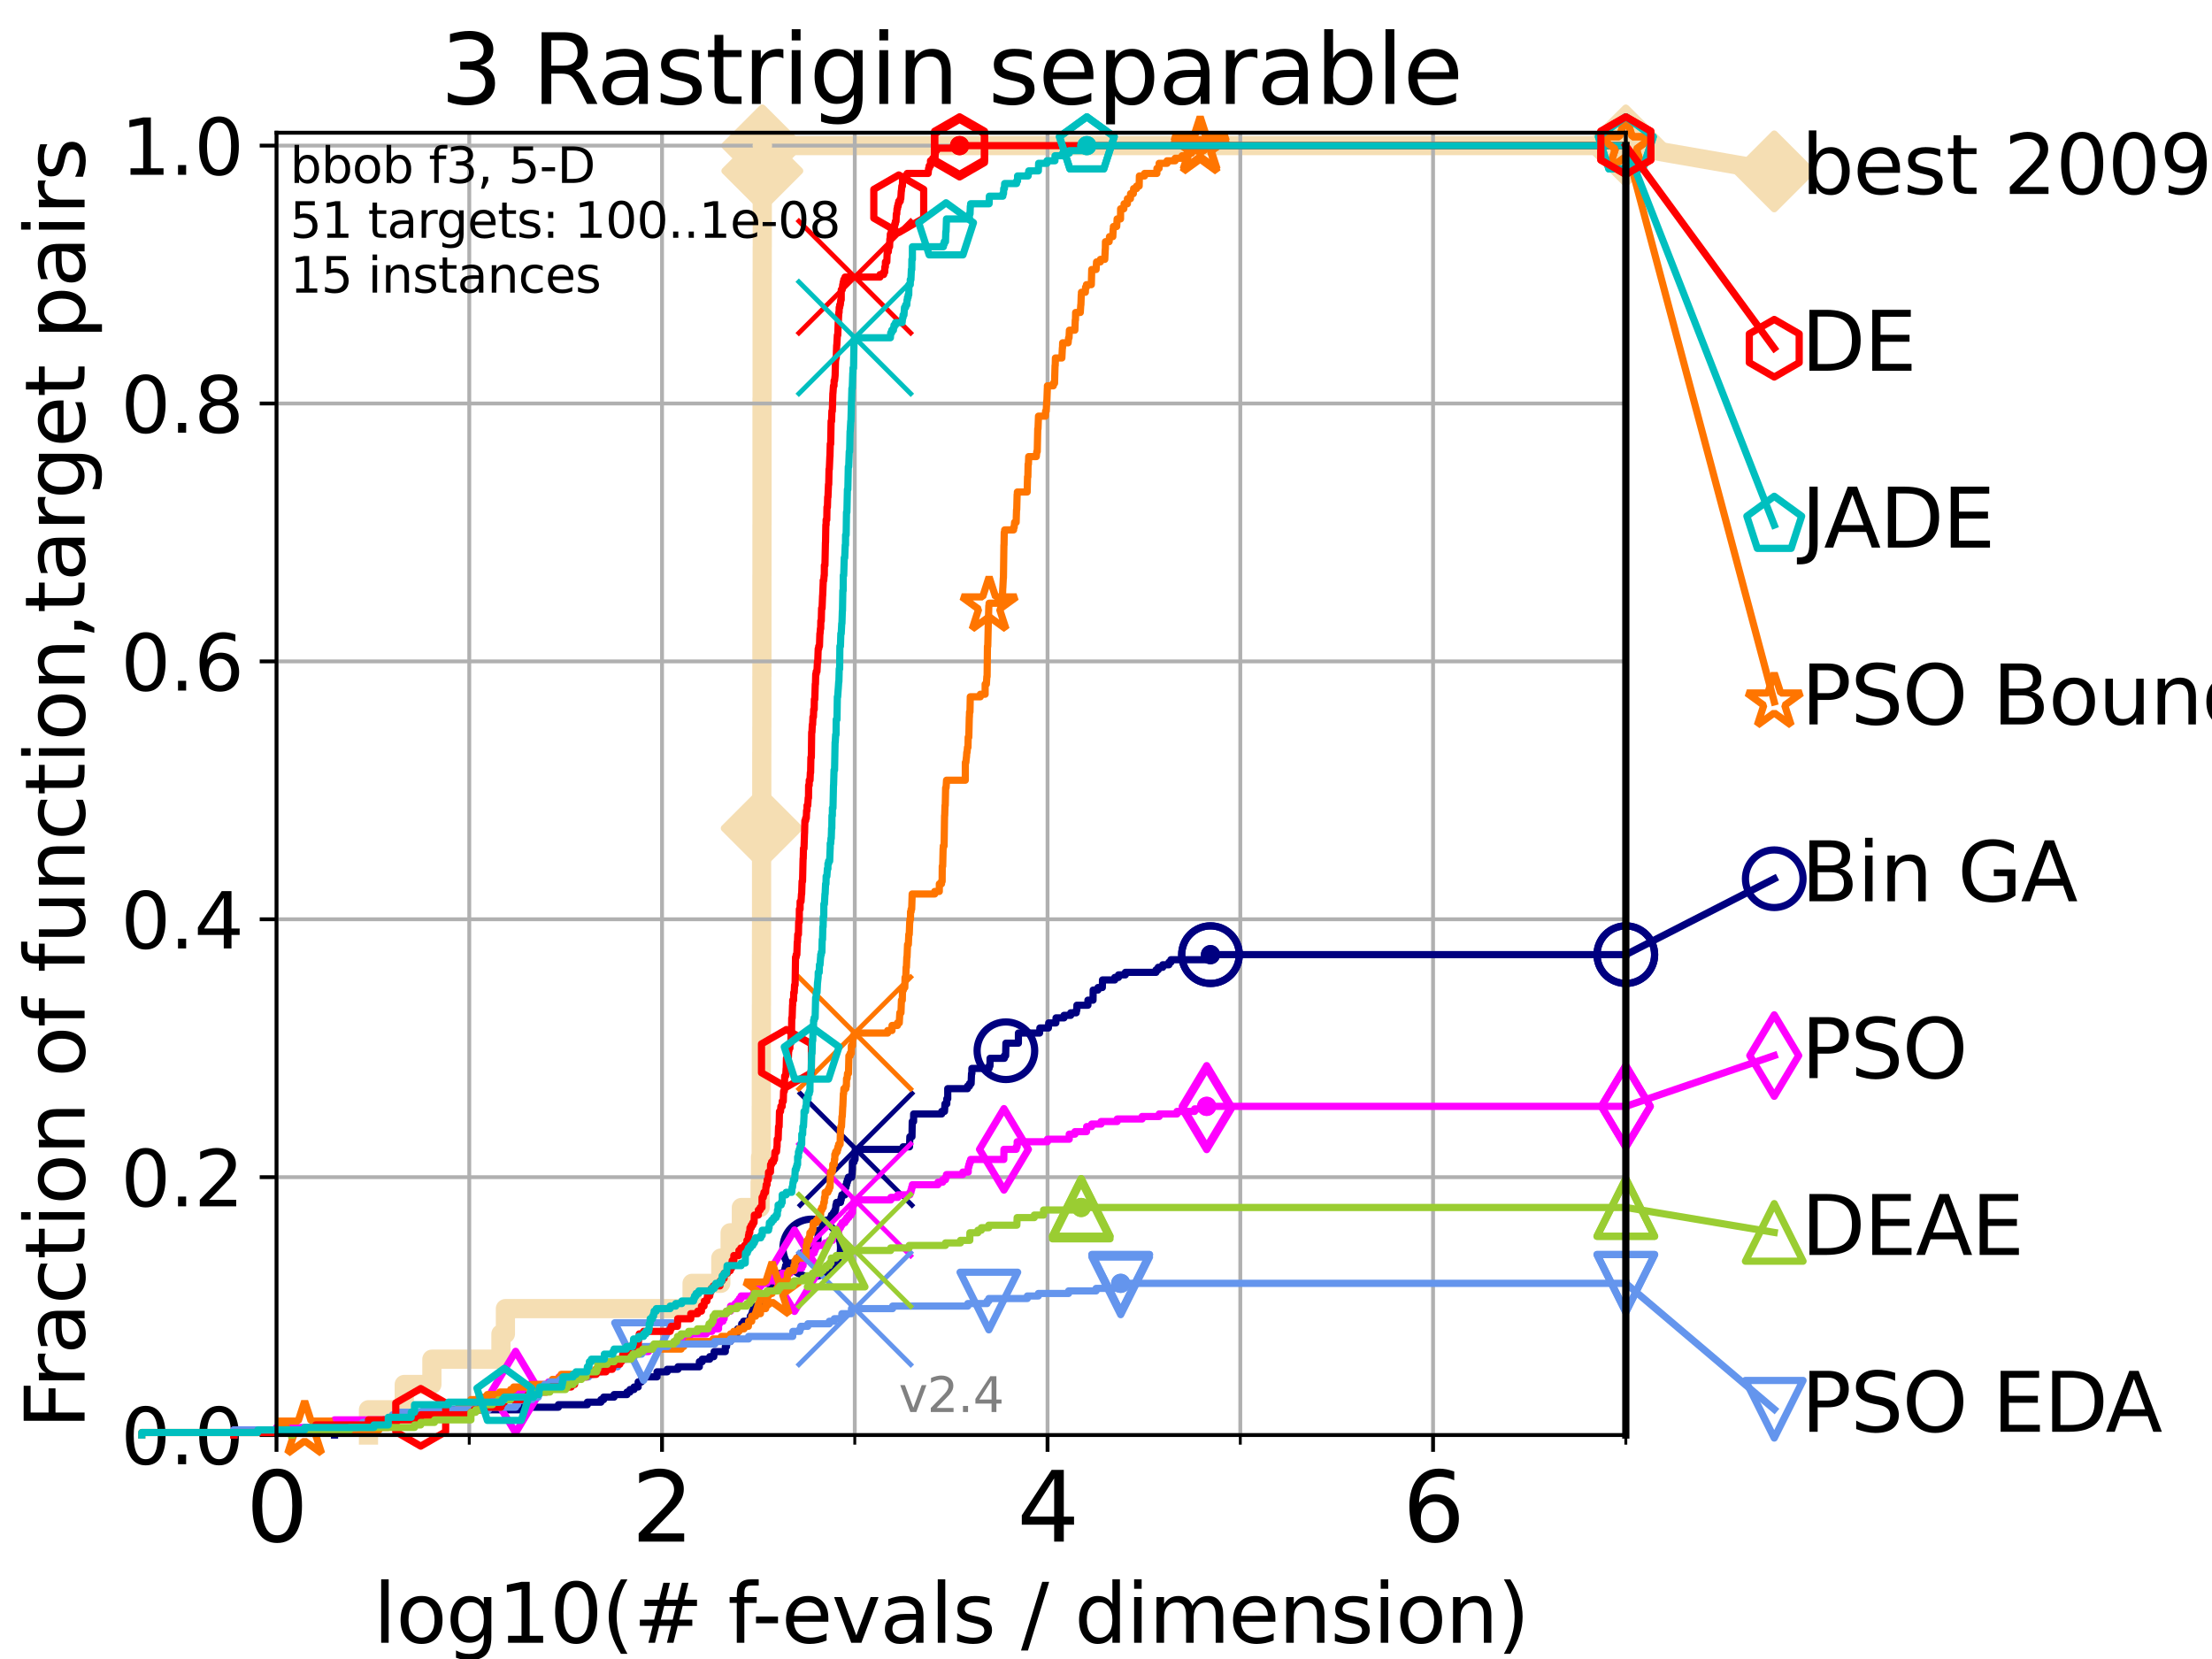 <?xml version="1.0" encoding="utf-8" standalone="no"?>
<!DOCTYPE svg PUBLIC "-//W3C//DTD SVG 1.1//EN"
  "http://www.w3.org/Graphics/SVG/1.1/DTD/svg11.dtd">
<svg height="345.6pt" version="1.1" viewBox="0 0 460.8 345.6" width="460.8pt" xmlns="http://www.w3.org/2000/svg" xmlns:xlink="http://www.w3.org/1999/xlink">
 <defs>
  <style type="text/css">*{stroke-linecap:butt;stroke-linejoin:round;}</style>
 </defs>
 <g id="figure_1">
  <g id="patch_1">
   <path d="M 0 345.6 
L 460.8 345.6 
L 460.8 0 
L 0 0 
z
" style="fill:#ffffff;"/>
  </g>
  <g id="axes_1">
   <g id="patch_2">
    <path d="M 57.6 298.944 
L 338.688 298.944 
L 338.688 27.648 
L 57.6 27.648 
z
" style="fill:#ffffff;"/>
   </g>
   <g id="line2d_1">
    <path d="M 76.759 298.944 
L 76.759 293.677 
L 84.213 293.677 
L 84.213 288.41 
L 89.973 288.41 
L 89.973 283.143 
L 104.355 283.143 
L 104.355 277.877 
L 105.285 277.877 
L 105.285 272.61 
L 144.173 272.61 
L 144.173 267.343 
L 150.155 267.343 
L 150.155 262.076 
L 152.099 262.076 
L 152.099 256.809 
L 154.44 256.809 
L 154.44 251.542 
L 158.347 251.542 
L 158.347 246.275 
L 158.434 246.275 
L 158.434 241.009 
L 158.573 241.009 
L 158.573 235.742 
L 158.583 235.742 
L 158.583 230.475 
L 158.594 230.475 
L 158.594 214.674 
L 158.615 214.674 
L 158.615 209.407 
L 158.626 209.407 
L 158.626 198.874 
L 158.637 198.874 
L 158.637 193.607 
L 158.647 193.607 
L 158.647 177.806 
L 158.658 177.806 
L 158.658 172.539 
L 158.679 172.539 
L 158.679 167.272 
L 158.69 167.272 
L 158.69 156.739 
L 158.7 156.739 
L 158.7 151.472 
L 158.711 151.472 
L 158.711 140.938 
L 158.721 140.938 
L 158.721 119.871 
L 158.732 119.871 
L 158.732 109.337 
L 158.743 109.337 
L 158.743 83.003 
L 158.764 83.003 
L 158.764 67.202 
L 158.774 67.202 
L 158.774 56.668 
L 158.785 56.668 
L 158.785 51.402 
L 158.795 51.402 
L 158.795 35.601 
L 158.806 35.601 
L 158.806 30.334 
L 338.688 30.334 
" style="fill:none;stroke:#f5deb3;stroke-linecap:square;stroke-width:4;"/>
   </g>
   <g id="line2d_2">
    <defs>
     <path d="M 0 7.778 
L 7.778 0 
L 0 -7.778 
L -7.778 0 
z
" id="m0c1babee82" style="stroke:#f5deb3;stroke-linejoin:miter;stroke-width:1.5;"/>
    </defs>
    <g>
     <use style="fill:#f5deb3;stroke:#f5deb3;stroke-linejoin:miter;stroke-width:1.5;" x="158.679" xlink:href="#m0c1babee82" y="172.539"/>
     <use style="fill:#f5deb3;stroke:#f5deb3;stroke-linejoin:miter;stroke-width:1.5;" x="158.806" xlink:href="#m0c1babee82" y="35.601"/>
     <use style="fill:#f5deb3;stroke:#f5deb3;stroke-linejoin:miter;stroke-width:1.5;" x="158.806" xlink:href="#m0c1babee82" y="30.334"/>
     <use style="fill:#f5deb3;stroke:#f5deb3;stroke-linejoin:miter;stroke-width:1.5;" x="158.806" xlink:href="#m0c1babee82" y="30.334"/>
     <use style="fill:#f5deb3;stroke:#f5deb3;stroke-linejoin:miter;stroke-width:1.5;" x="338.688" xlink:href="#m0c1babee82" y="30.334"/>
    </g>
   </g>
   <g id="line2d_3">
    <path style="fill:none;stroke:#f5deb3;stroke-linecap:square;stroke-width:4;"/>
    <g/>
   </g>
   <g id="line2d_4">
    <path d="M 338.688 30.334 
L 369.608 35.706 
" style="fill:none;stroke:#f5deb3;stroke-linecap:square;stroke-width:4;"/>
    <g>
     <use style="fill:#f5deb3;stroke:#f5deb3;stroke-linejoin:miter;stroke-width:1.5;" x="338.688" xlink:href="#m0c1babee82" y="30.334"/>
     <use style="fill:#f5deb3;stroke:#f5deb3;stroke-linejoin:miter;stroke-width:1.5;" x="369.608" xlink:href="#m0c1babee82" y="35.706"/>
    </g>
   </g>
   <g id="matplotlib.axis_1">
    <g id="xtick_1">
     <g id="line2d_5">
      <path clip-path="url(#pe2e2739c57)" d="M 57.6 298.944 
L 57.6 27.648 
" style="fill:none;stroke:#b0b0b0;stroke-linecap:square;stroke-width:0.8;"/>
     </g>
     <g id="line2d_6">
      <defs>
       <path d="M 0 0 
L 0 3.5 
" id="m5a7635023b" style="stroke:#000000;stroke-width:0.8;"/>
      </defs>
      <g>
       <use style="stroke:#000000;stroke-width:0.8;" x="57.6" xlink:href="#m5a7635023b" y="298.944"/>
      </g>
     </g>
     <g id="text_1">
      <!-- 0 -->
      <g transform="translate(51.237 321.141)scale(0.2 -0.2)">
       <defs>
        <path d="M 2034 4250 
Q 1547 4250 1301 3770 
Q 1056 3291 1056 2328 
Q 1056 1369 1301 889 
Q 1547 409 2034 409 
Q 2525 409 2770 889 
Q 3016 1369 3016 2328 
Q 3016 3291 2770 3770 
Q 2525 4250 2034 4250 
z
M 2034 4750 
Q 2819 4750 3233 4129 
Q 3647 3509 3647 2328 
Q 3647 1150 3233 529 
Q 2819 -91 2034 -91 
Q 1250 -91 836 529 
Q 422 1150 422 2328 
Q 422 3509 836 4129 
Q 1250 4750 2034 4750 
z
" id="DejaVuSans-30" transform="scale(0.016)"/>
       </defs>
       <use xlink:href="#DejaVuSans-30"/>
      </g>
     </g>
    </g>
    <g id="xtick_2">
     <g id="line2d_7">
      <path clip-path="url(#pe2e2739c57)" d="M 137.911 298.944 
L 137.911 27.648 
" style="fill:none;stroke:#b0b0b0;stroke-linecap:square;stroke-width:0.8;"/>
     </g>
     <g id="line2d_8">
      <g>
       <use style="stroke:#000000;stroke-width:0.8;" x="137.911" xlink:href="#m5a7635023b" y="298.944"/>
      </g>
     </g>
     <g id="text_2">
      <!-- 2 -->
      <g transform="translate(131.548 321.141)scale(0.2 -0.2)">
       <defs>
        <path d="M 1228 531 
L 3431 531 
L 3431 0 
L 469 0 
L 469 531 
Q 828 903 1448 1529 
Q 2069 2156 2228 2338 
Q 2531 2678 2651 2914 
Q 2772 3150 2772 3378 
Q 2772 3750 2511 3984 
Q 2250 4219 1831 4219 
Q 1534 4219 1204 4116 
Q 875 4013 500 3803 
L 500 4441 
Q 881 4594 1212 4672 
Q 1544 4750 1819 4750 
Q 2544 4750 2975 4387 
Q 3406 4025 3406 3419 
Q 3406 3131 3298 2873 
Q 3191 2616 2906 2266 
Q 2828 2175 2409 1742 
Q 1991 1309 1228 531 
z
" id="DejaVuSans-32" transform="scale(0.016)"/>
       </defs>
       <use xlink:href="#DejaVuSans-32"/>
      </g>
     </g>
    </g>
    <g id="xtick_3">
     <g id="line2d_9">
      <path clip-path="url(#pe2e2739c57)" d="M 218.222 298.944 
L 218.222 27.648 
" style="fill:none;stroke:#b0b0b0;stroke-linecap:square;stroke-width:0.8;"/>
     </g>
     <g id="line2d_10">
      <g>
       <use style="stroke:#000000;stroke-width:0.8;" x="218.222" xlink:href="#m5a7635023b" y="298.944"/>
      </g>
     </g>
     <g id="text_3">
      <!-- 4 -->
      <g transform="translate(211.859 321.141)scale(0.2 -0.2)">
       <defs>
        <path d="M 2419 4116 
L 825 1625 
L 2419 1625 
L 2419 4116 
z
M 2253 4666 
L 3047 4666 
L 3047 1625 
L 3713 1625 
L 3713 1100 
L 3047 1100 
L 3047 0 
L 2419 0 
L 2419 1100 
L 313 1100 
L 313 1709 
L 2253 4666 
z
" id="DejaVuSans-34" transform="scale(0.016)"/>
       </defs>
       <use xlink:href="#DejaVuSans-34"/>
      </g>
     </g>
    </g>
    <g id="xtick_4">
     <g id="line2d_11">
      <path clip-path="url(#pe2e2739c57)" d="M 298.533 298.944 
L 298.533 27.648 
" style="fill:none;stroke:#b0b0b0;stroke-linecap:square;stroke-width:0.8;"/>
     </g>
     <g id="line2d_12">
      <g>
       <use style="stroke:#000000;stroke-width:0.8;" x="298.533" xlink:href="#m5a7635023b" y="298.944"/>
      </g>
     </g>
     <g id="text_4">
      <!-- 6 -->
      <g transform="translate(292.17 321.141)scale(0.2 -0.2)">
       <defs>
        <path d="M 2113 2584 
Q 1688 2584 1439 2293 
Q 1191 2003 1191 1497 
Q 1191 994 1439 701 
Q 1688 409 2113 409 
Q 2538 409 2786 701 
Q 3034 994 3034 1497 
Q 3034 2003 2786 2293 
Q 2538 2584 2113 2584 
z
M 3366 4563 
L 3366 3988 
Q 3128 4100 2886 4159 
Q 2644 4219 2406 4219 
Q 1781 4219 1451 3797 
Q 1122 3375 1075 2522 
Q 1259 2794 1537 2939 
Q 1816 3084 2150 3084 
Q 2853 3084 3261 2657 
Q 3669 2231 3669 1497 
Q 3669 778 3244 343 
Q 2819 -91 2113 -91 
Q 1303 -91 875 529 
Q 447 1150 447 2328 
Q 447 3434 972 4092 
Q 1497 4750 2381 4750 
Q 2619 4750 2861 4703 
Q 3103 4656 3366 4563 
z
" id="DejaVuSans-36" transform="scale(0.016)"/>
       </defs>
       <use xlink:href="#DejaVuSans-36"/>
      </g>
     </g>
    </g>
    <g id="xtick_5">
     <g id="line2d_13">
      <path clip-path="url(#pe2e2739c57)" d="M 97.755 298.944 
L 97.755 27.648 
" style="fill:none;stroke:#b0b0b0;stroke-linecap:square;stroke-width:0.8;"/>
     </g>
     <g id="line2d_14">
      <defs>
       <path d="M 0 0 
L 0 2 
" id="mc9f69e293e" style="stroke:#000000;stroke-width:0.6;"/>
      </defs>
      <g>
       <use style="stroke:#000000;stroke-width:0.6;" x="97.755" xlink:href="#mc9f69e293e" y="298.944"/>
      </g>
     </g>
    </g>
    <g id="xtick_6">
     <g id="line2d_15">
      <path clip-path="url(#pe2e2739c57)" d="M 178.066 298.944 
L 178.066 27.648 
" style="fill:none;stroke:#b0b0b0;stroke-linecap:square;stroke-width:0.8;"/>
     </g>
     <g id="line2d_16">
      <g>
       <use style="stroke:#000000;stroke-width:0.6;" x="178.066" xlink:href="#mc9f69e293e" y="298.944"/>
      </g>
     </g>
    </g>
    <g id="xtick_7">
     <g id="line2d_17">
      <path clip-path="url(#pe2e2739c57)" d="M 258.377 298.944 
L 258.377 27.648 
" style="fill:none;stroke:#b0b0b0;stroke-linecap:square;stroke-width:0.8;"/>
     </g>
     <g id="line2d_18">
      <g>
       <use style="stroke:#000000;stroke-width:0.6;" x="258.377" xlink:href="#mc9f69e293e" y="298.944"/>
      </g>
     </g>
    </g>
    <g id="xtick_8">
     <g id="line2d_19">
      <path clip-path="url(#pe2e2739c57)" d="M 338.688 298.944 
L 338.688 27.648 
" style="fill:none;stroke:#b0b0b0;stroke-linecap:square;stroke-width:0.8;"/>
     </g>
     <g id="line2d_20">
      <g>
       <use style="stroke:#000000;stroke-width:0.6;" x="338.688" xlink:href="#mc9f69e293e" y="298.944"/>
      </g>
     </g>
    </g>
    <g id="text_5">
     <!-- log10(# f-evals / dimension) -->
     <g transform="translate(77.764 342.218)scale(0.17 -0.17)">
      <defs>
       <path d="M 603 4863 
L 1178 4863 
L 1178 0 
L 603 0 
L 603 4863 
z
" id="DejaVuSans-6c" transform="scale(0.016)"/>
       <path d="M 1959 3097 
Q 1497 3097 1228 2736 
Q 959 2375 959 1747 
Q 959 1119 1226 758 
Q 1494 397 1959 397 
Q 2419 397 2687 759 
Q 2956 1122 2956 1747 
Q 2956 2369 2687 2733 
Q 2419 3097 1959 3097 
z
M 1959 3584 
Q 2709 3584 3137 3096 
Q 3566 2609 3566 1747 
Q 3566 888 3137 398 
Q 2709 -91 1959 -91 
Q 1206 -91 779 398 
Q 353 888 353 1747 
Q 353 2609 779 3096 
Q 1206 3584 1959 3584 
z
" id="DejaVuSans-6f" transform="scale(0.016)"/>
       <path d="M 2906 1791 
Q 2906 2416 2648 2759 
Q 2391 3103 1925 3103 
Q 1463 3103 1205 2759 
Q 947 2416 947 1791 
Q 947 1169 1205 825 
Q 1463 481 1925 481 
Q 2391 481 2648 825 
Q 2906 1169 2906 1791 
z
M 3481 434 
Q 3481 -459 3084 -895 
Q 2688 -1331 1869 -1331 
Q 1566 -1331 1297 -1286 
Q 1028 -1241 775 -1147 
L 775 -588 
Q 1028 -725 1275 -790 
Q 1522 -856 1778 -856 
Q 2344 -856 2625 -561 
Q 2906 -266 2906 331 
L 2906 616 
Q 2728 306 2450 153 
Q 2172 0 1784 0 
Q 1141 0 747 490 
Q 353 981 353 1791 
Q 353 2603 747 3093 
Q 1141 3584 1784 3584 
Q 2172 3584 2450 3431 
Q 2728 3278 2906 2969 
L 2906 3500 
L 3481 3500 
L 3481 434 
z
" id="DejaVuSans-67" transform="scale(0.016)"/>
       <path d="M 794 531 
L 1825 531 
L 1825 4091 
L 703 3866 
L 703 4441 
L 1819 4666 
L 2450 4666 
L 2450 531 
L 3481 531 
L 3481 0 
L 794 0 
L 794 531 
z
" id="DejaVuSans-31" transform="scale(0.016)"/>
       <path d="M 1984 4856 
Q 1566 4138 1362 3434 
Q 1159 2731 1159 2009 
Q 1159 1288 1364 580 
Q 1569 -128 1984 -844 
L 1484 -844 
Q 1016 -109 783 600 
Q 550 1309 550 2009 
Q 550 2706 781 3412 
Q 1013 4119 1484 4856 
L 1984 4856 
z
" id="DejaVuSans-28" transform="scale(0.016)"/>
       <path d="M 3272 2816 
L 2363 2816 
L 2100 1772 
L 3016 1772 
L 3272 2816 
z
M 2803 4594 
L 2478 3297 
L 3391 3297 
L 3719 4594 
L 4219 4594 
L 3897 3297 
L 4872 3297 
L 4872 2816 
L 3775 2816 
L 3519 1772 
L 4513 1772 
L 4513 1294 
L 3397 1294 
L 3072 0 
L 2572 0 
L 2894 1294 
L 1978 1294 
L 1656 0 
L 1153 0 
L 1478 1294 
L 494 1294 
L 494 1772 
L 1594 1772 
L 1856 2816 
L 850 2816 
L 850 3297 
L 1978 3297 
L 2297 4594 
L 2803 4594 
z
" id="DejaVuSans-23" transform="scale(0.016)"/>
       <path id="DejaVuSans-20" transform="scale(0.016)"/>
       <path d="M 2375 4863 
L 2375 4384 
L 1825 4384 
Q 1516 4384 1395 4259 
Q 1275 4134 1275 3809 
L 1275 3500 
L 2222 3500 
L 2222 3053 
L 1275 3053 
L 1275 0 
L 697 0 
L 697 3053 
L 147 3053 
L 147 3500 
L 697 3500 
L 697 3744 
Q 697 4328 969 4595 
Q 1241 4863 1831 4863 
L 2375 4863 
z
" id="DejaVuSans-66" transform="scale(0.016)"/>
       <path d="M 313 2009 
L 1997 2009 
L 1997 1497 
L 313 1497 
L 313 2009 
z
" id="DejaVuSans-2d" transform="scale(0.016)"/>
       <path d="M 3597 1894 
L 3597 1613 
L 953 1613 
Q 991 1019 1311 708 
Q 1631 397 2203 397 
Q 2534 397 2845 478 
Q 3156 559 3463 722 
L 3463 178 
Q 3153 47 2828 -22 
Q 2503 -91 2169 -91 
Q 1331 -91 842 396 
Q 353 884 353 1716 
Q 353 2575 817 3079 
Q 1281 3584 2069 3584 
Q 2775 3584 3186 3129 
Q 3597 2675 3597 1894 
z
M 3022 2063 
Q 3016 2534 2758 2815 
Q 2500 3097 2075 3097 
Q 1594 3097 1305 2825 
Q 1016 2553 972 2059 
L 3022 2063 
z
" id="DejaVuSans-65" transform="scale(0.016)"/>
       <path d="M 191 3500 
L 800 3500 
L 1894 563 
L 2988 3500 
L 3597 3500 
L 2284 0 
L 1503 0 
L 191 3500 
z
" id="DejaVuSans-76" transform="scale(0.016)"/>
       <path d="M 2194 1759 
Q 1497 1759 1228 1600 
Q 959 1441 959 1056 
Q 959 750 1161 570 
Q 1363 391 1709 391 
Q 2188 391 2477 730 
Q 2766 1069 2766 1631 
L 2766 1759 
L 2194 1759 
z
M 3341 1997 
L 3341 0 
L 2766 0 
L 2766 531 
Q 2569 213 2275 61 
Q 1981 -91 1556 -91 
Q 1019 -91 701 211 
Q 384 513 384 1019 
Q 384 1609 779 1909 
Q 1175 2209 1959 2209 
L 2766 2209 
L 2766 2266 
Q 2766 2663 2505 2880 
Q 2244 3097 1772 3097 
Q 1472 3097 1187 3025 
Q 903 2953 641 2809 
L 641 3341 
Q 956 3463 1253 3523 
Q 1550 3584 1831 3584 
Q 2591 3584 2966 3190 
Q 3341 2797 3341 1997 
z
" id="DejaVuSans-61" transform="scale(0.016)"/>
       <path d="M 2834 3397 
L 2834 2853 
Q 2591 2978 2328 3040 
Q 2066 3103 1784 3103 
Q 1356 3103 1142 2972 
Q 928 2841 928 2578 
Q 928 2378 1081 2264 
Q 1234 2150 1697 2047 
L 1894 2003 
Q 2506 1872 2764 1633 
Q 3022 1394 3022 966 
Q 3022 478 2636 193 
Q 2250 -91 1575 -91 
Q 1294 -91 989 -36 
Q 684 19 347 128 
L 347 722 
Q 666 556 975 473 
Q 1284 391 1588 391 
Q 1994 391 2212 530 
Q 2431 669 2431 922 
Q 2431 1156 2273 1281 
Q 2116 1406 1581 1522 
L 1381 1569 
Q 847 1681 609 1914 
Q 372 2147 372 2553 
Q 372 3047 722 3315 
Q 1072 3584 1716 3584 
Q 2034 3584 2315 3537 
Q 2597 3491 2834 3397 
z
" id="DejaVuSans-73" transform="scale(0.016)"/>
       <path d="M 1625 4666 
L 2156 4666 
L 531 -594 
L 0 -594 
L 1625 4666 
z
" id="DejaVuSans-2f" transform="scale(0.016)"/>
       <path d="M 2906 2969 
L 2906 4863 
L 3481 4863 
L 3481 0 
L 2906 0 
L 2906 525 
Q 2725 213 2448 61 
Q 2172 -91 1784 -91 
Q 1150 -91 751 415 
Q 353 922 353 1747 
Q 353 2572 751 3078 
Q 1150 3584 1784 3584 
Q 2172 3584 2448 3432 
Q 2725 3281 2906 2969 
z
M 947 1747 
Q 947 1113 1208 752 
Q 1469 391 1925 391 
Q 2381 391 2643 752 
Q 2906 1113 2906 1747 
Q 2906 2381 2643 2742 
Q 2381 3103 1925 3103 
Q 1469 3103 1208 2742 
Q 947 2381 947 1747 
z
" id="DejaVuSans-64" transform="scale(0.016)"/>
       <path d="M 603 3500 
L 1178 3500 
L 1178 0 
L 603 0 
L 603 3500 
z
M 603 4863 
L 1178 4863 
L 1178 4134 
L 603 4134 
L 603 4863 
z
" id="DejaVuSans-69" transform="scale(0.016)"/>
       <path d="M 3328 2828 
Q 3544 3216 3844 3400 
Q 4144 3584 4550 3584 
Q 5097 3584 5394 3201 
Q 5691 2819 5691 2113 
L 5691 0 
L 5113 0 
L 5113 2094 
Q 5113 2597 4934 2840 
Q 4756 3084 4391 3084 
Q 3944 3084 3684 2787 
Q 3425 2491 3425 1978 
L 3425 0 
L 2847 0 
L 2847 2094 
Q 2847 2600 2669 2842 
Q 2491 3084 2119 3084 
Q 1678 3084 1418 2786 
Q 1159 2488 1159 1978 
L 1159 0 
L 581 0 
L 581 3500 
L 1159 3500 
L 1159 2956 
Q 1356 3278 1631 3431 
Q 1906 3584 2284 3584 
Q 2666 3584 2933 3390 
Q 3200 3197 3328 2828 
z
" id="DejaVuSans-6d" transform="scale(0.016)"/>
       <path d="M 3513 2113 
L 3513 0 
L 2938 0 
L 2938 2094 
Q 2938 2591 2744 2837 
Q 2550 3084 2163 3084 
Q 1697 3084 1428 2787 
Q 1159 2491 1159 1978 
L 1159 0 
L 581 0 
L 581 3500 
L 1159 3500 
L 1159 2956 
Q 1366 3272 1645 3428 
Q 1925 3584 2291 3584 
Q 2894 3584 3203 3211 
Q 3513 2838 3513 2113 
z
" id="DejaVuSans-6e" transform="scale(0.016)"/>
       <path d="M 513 4856 
L 1013 4856 
Q 1481 4119 1714 3412 
Q 1947 2706 1947 2009 
Q 1947 1309 1714 600 
Q 1481 -109 1013 -844 
L 513 -844 
Q 928 -128 1133 580 
Q 1338 1288 1338 2009 
Q 1338 2731 1133 3434 
Q 928 4138 513 4856 
z
" id="DejaVuSans-29" transform="scale(0.016)"/>
      </defs>
      <use xlink:href="#DejaVuSans-6c"/>
      <use x="27.783" xlink:href="#DejaVuSans-6f"/>
      <use x="88.965" xlink:href="#DejaVuSans-67"/>
      <use x="152.441" xlink:href="#DejaVuSans-31"/>
      <use x="216.064" xlink:href="#DejaVuSans-30"/>
      <use x="279.688" xlink:href="#DejaVuSans-28"/>
      <use x="318.701" xlink:href="#DejaVuSans-23"/>
      <use x="402.49" xlink:href="#DejaVuSans-20"/>
      <use x="434.277" xlink:href="#DejaVuSans-66"/>
      <use x="463.982" xlink:href="#DejaVuSans-2d"/>
      <use x="500.066" xlink:href="#DejaVuSans-65"/>
      <use x="561.59" xlink:href="#DejaVuSans-76"/>
      <use x="620.77" xlink:href="#DejaVuSans-61"/>
      <use x="682.049" xlink:href="#DejaVuSans-6c"/>
      <use x="709.832" xlink:href="#DejaVuSans-73"/>
      <use x="761.932" xlink:href="#DejaVuSans-20"/>
      <use x="793.719" xlink:href="#DejaVuSans-2f"/>
      <use x="827.41" xlink:href="#DejaVuSans-20"/>
      <use x="859.197" xlink:href="#DejaVuSans-64"/>
      <use x="922.674" xlink:href="#DejaVuSans-69"/>
      <use x="950.457" xlink:href="#DejaVuSans-6d"/>
      <use x="1047.869" xlink:href="#DejaVuSans-65"/>
      <use x="1109.393" xlink:href="#DejaVuSans-6e"/>
      <use x="1172.771" xlink:href="#DejaVuSans-73"/>
      <use x="1224.871" xlink:href="#DejaVuSans-69"/>
      <use x="1252.654" xlink:href="#DejaVuSans-6f"/>
      <use x="1313.836" xlink:href="#DejaVuSans-6e"/>
      <use x="1377.215" xlink:href="#DejaVuSans-29"/>
     </g>
    </g>
   </g>
   <g id="matplotlib.axis_2">
    <g id="ytick_1">
     <g id="line2d_21">
      <path clip-path="url(#pe2e2739c57)" d="M 57.6 298.944 
L 338.688 298.944 
" style="fill:none;stroke:#b0b0b0;stroke-linecap:square;stroke-width:0.8;"/>
     </g>
     <g id="line2d_22">
      <defs>
       <path d="M 0 0 
L -3.5 0 
" id="m2cc51f59f6" style="stroke:#000000;stroke-width:0.8;"/>
      </defs>
      <g>
       <use style="stroke:#000000;stroke-width:0.8;" x="57.6" xlink:href="#m2cc51f59f6" y="298.944"/>
      </g>
     </g>
     <g id="text_6">
      <!-- 0.0 -->
      <g transform="translate(25.155 305.023)scale(0.16 -0.16)">
       <defs>
        <path d="M 684 794 
L 1344 794 
L 1344 0 
L 684 0 
L 684 794 
z
" id="DejaVuSans-2e" transform="scale(0.016)"/>
       </defs>
       <use xlink:href="#DejaVuSans-30"/>
       <use x="63.623" xlink:href="#DejaVuSans-2e"/>
       <use x="95.41" xlink:href="#DejaVuSans-30"/>
      </g>
     </g>
    </g>
    <g id="ytick_2">
     <g id="line2d_23">
      <path clip-path="url(#pe2e2739c57)" d="M 57.6 245.222 
L 338.688 245.222 
" style="fill:none;stroke:#b0b0b0;stroke-linecap:square;stroke-width:0.8;"/>
     </g>
     <g id="line2d_24">
      <g>
       <use style="stroke:#000000;stroke-width:0.8;" x="57.6" xlink:href="#m2cc51f59f6" y="245.222"/>
      </g>
     </g>
     <g id="text_7">
      <!-- 0.2 -->
      <g transform="translate(25.155 251.301)scale(0.16 -0.16)">
       <use xlink:href="#DejaVuSans-30"/>
       <use x="63.623" xlink:href="#DejaVuSans-2e"/>
       <use x="95.41" xlink:href="#DejaVuSans-32"/>
      </g>
     </g>
    </g>
    <g id="ytick_3">
     <g id="line2d_25">
      <path clip-path="url(#pe2e2739c57)" d="M 57.6 191.5 
L 338.688 191.5 
" style="fill:none;stroke:#b0b0b0;stroke-linecap:square;stroke-width:0.8;"/>
     </g>
     <g id="line2d_26">
      <g>
       <use style="stroke:#000000;stroke-width:0.8;" x="57.6" xlink:href="#m2cc51f59f6" y="191.5"/>
      </g>
     </g>
     <g id="text_8">
      <!-- 0.4 -->
      <g transform="translate(25.155 197.579)scale(0.16 -0.16)">
       <use xlink:href="#DejaVuSans-30"/>
       <use x="63.623" xlink:href="#DejaVuSans-2e"/>
       <use x="95.41" xlink:href="#DejaVuSans-34"/>
      </g>
     </g>
    </g>
    <g id="ytick_4">
     <g id="line2d_27">
      <path clip-path="url(#pe2e2739c57)" d="M 57.6 137.778 
L 338.688 137.778 
" style="fill:none;stroke:#b0b0b0;stroke-linecap:square;stroke-width:0.8;"/>
     </g>
     <g id="line2d_28">
      <g>
       <use style="stroke:#000000;stroke-width:0.8;" x="57.6" xlink:href="#m2cc51f59f6" y="137.778"/>
      </g>
     </g>
     <g id="text_9">
      <!-- 0.6 -->
      <g transform="translate(25.155 143.857)scale(0.16 -0.16)">
       <use xlink:href="#DejaVuSans-30"/>
       <use x="63.623" xlink:href="#DejaVuSans-2e"/>
       <use x="95.41" xlink:href="#DejaVuSans-36"/>
      </g>
     </g>
    </g>
    <g id="ytick_5">
     <g id="line2d_29">
      <path clip-path="url(#pe2e2739c57)" d="M 57.6 84.056 
L 338.688 84.056 
" style="fill:none;stroke:#b0b0b0;stroke-linecap:square;stroke-width:0.8;"/>
     </g>
     <g id="line2d_30">
      <g>
       <use style="stroke:#000000;stroke-width:0.8;" x="57.6" xlink:href="#m2cc51f59f6" y="84.056"/>
      </g>
     </g>
     <g id="text_10">
      <!-- 0.8 -->
      <g transform="translate(25.155 90.135)scale(0.16 -0.16)">
       <defs>
        <path d="M 2034 2216 
Q 1584 2216 1326 1975 
Q 1069 1734 1069 1313 
Q 1069 891 1326 650 
Q 1584 409 2034 409 
Q 2484 409 2743 651 
Q 3003 894 3003 1313 
Q 3003 1734 2745 1975 
Q 2488 2216 2034 2216 
z
M 1403 2484 
Q 997 2584 770 2862 
Q 544 3141 544 3541 
Q 544 4100 942 4425 
Q 1341 4750 2034 4750 
Q 2731 4750 3128 4425 
Q 3525 4100 3525 3541 
Q 3525 3141 3298 2862 
Q 3072 2584 2669 2484 
Q 3125 2378 3379 2068 
Q 3634 1759 3634 1313 
Q 3634 634 3220 271 
Q 2806 -91 2034 -91 
Q 1263 -91 848 271 
Q 434 634 434 1313 
Q 434 1759 690 2068 
Q 947 2378 1403 2484 
z
M 1172 3481 
Q 1172 3119 1398 2916 
Q 1625 2713 2034 2713 
Q 2441 2713 2670 2916 
Q 2900 3119 2900 3481 
Q 2900 3844 2670 4047 
Q 2441 4250 2034 4250 
Q 1625 4250 1398 4047 
Q 1172 3844 1172 3481 
z
" id="DejaVuSans-38" transform="scale(0.016)"/>
       </defs>
       <use xlink:href="#DejaVuSans-30"/>
       <use x="63.623" xlink:href="#DejaVuSans-2e"/>
       <use x="95.41" xlink:href="#DejaVuSans-38"/>
      </g>
     </g>
    </g>
    <g id="ytick_6">
     <g id="line2d_31">
      <path clip-path="url(#pe2e2739c57)" d="M 57.6 30.334 
L 338.688 30.334 
" style="fill:none;stroke:#b0b0b0;stroke-linecap:square;stroke-width:0.8;"/>
     </g>
     <g id="line2d_32">
      <g>
       <use style="stroke:#000000;stroke-width:0.8;" x="57.6" xlink:href="#m2cc51f59f6" y="30.334"/>
      </g>
     </g>
     <g id="text_11">
      <!-- 1.0 -->
      <g transform="translate(25.155 36.413)scale(0.16 -0.16)">
       <use xlink:href="#DejaVuSans-31"/>
       <use x="63.623" xlink:href="#DejaVuSans-2e"/>
       <use x="95.41" xlink:href="#DejaVuSans-30"/>
      </g>
     </g>
    </g>
    <g id="text_12">
     <!-- Fraction of function,target pairs -->
     <g transform="translate(17.62 297.681)rotate(-90)scale(0.17 -0.17)">
      <defs>
       <path d="M 628 4666 
L 3309 4666 
L 3309 4134 
L 1259 4134 
L 1259 2759 
L 3109 2759 
L 3109 2228 
L 1259 2228 
L 1259 0 
L 628 0 
L 628 4666 
z
" id="DejaVuSans-46" transform="scale(0.016)"/>
       <path d="M 2631 2963 
Q 2534 3019 2420 3045 
Q 2306 3072 2169 3072 
Q 1681 3072 1420 2755 
Q 1159 2438 1159 1844 
L 1159 0 
L 581 0 
L 581 3500 
L 1159 3500 
L 1159 2956 
Q 1341 3275 1631 3429 
Q 1922 3584 2338 3584 
Q 2397 3584 2469 3576 
Q 2541 3569 2628 3553 
L 2631 2963 
z
" id="DejaVuSans-72" transform="scale(0.016)"/>
       <path d="M 3122 3366 
L 3122 2828 
Q 2878 2963 2633 3030 
Q 2388 3097 2138 3097 
Q 1578 3097 1268 2742 
Q 959 2388 959 1747 
Q 959 1106 1268 751 
Q 1578 397 2138 397 
Q 2388 397 2633 464 
Q 2878 531 3122 666 
L 3122 134 
Q 2881 22 2623 -34 
Q 2366 -91 2075 -91 
Q 1284 -91 818 406 
Q 353 903 353 1747 
Q 353 2603 823 3093 
Q 1294 3584 2113 3584 
Q 2378 3584 2631 3529 
Q 2884 3475 3122 3366 
z
" id="DejaVuSans-63" transform="scale(0.016)"/>
       <path d="M 1172 4494 
L 1172 3500 
L 2356 3500 
L 2356 3053 
L 1172 3053 
L 1172 1153 
Q 1172 725 1289 603 
Q 1406 481 1766 481 
L 2356 481 
L 2356 0 
L 1766 0 
Q 1100 0 847 248 
Q 594 497 594 1153 
L 594 3053 
L 172 3053 
L 172 3500 
L 594 3500 
L 594 4494 
L 1172 4494 
z
" id="DejaVuSans-74" transform="scale(0.016)"/>
       <path d="M 544 1381 
L 544 3500 
L 1119 3500 
L 1119 1403 
Q 1119 906 1312 657 
Q 1506 409 1894 409 
Q 2359 409 2629 706 
Q 2900 1003 2900 1516 
L 2900 3500 
L 3475 3500 
L 3475 0 
L 2900 0 
L 2900 538 
Q 2691 219 2414 64 
Q 2138 -91 1772 -91 
Q 1169 -91 856 284 
Q 544 659 544 1381 
z
M 1991 3584 
L 1991 3584 
z
" id="DejaVuSans-75" transform="scale(0.016)"/>
       <path d="M 750 794 
L 1409 794 
L 1409 256 
L 897 -744 
L 494 -744 
L 750 256 
L 750 794 
z
" id="DejaVuSans-2c" transform="scale(0.016)"/>
       <path d="M 1159 525 
L 1159 -1331 
L 581 -1331 
L 581 3500 
L 1159 3500 
L 1159 2969 
Q 1341 3281 1617 3432 
Q 1894 3584 2278 3584 
Q 2916 3584 3314 3078 
Q 3713 2572 3713 1747 
Q 3713 922 3314 415 
Q 2916 -91 2278 -91 
Q 1894 -91 1617 61 
Q 1341 213 1159 525 
z
M 3116 1747 
Q 3116 2381 2855 2742 
Q 2594 3103 2138 3103 
Q 1681 3103 1420 2742 
Q 1159 2381 1159 1747 
Q 1159 1113 1420 752 
Q 1681 391 2138 391 
Q 2594 391 2855 752 
Q 3116 1113 3116 1747 
z
" id="DejaVuSans-70" transform="scale(0.016)"/>
      </defs>
      <use xlink:href="#DejaVuSans-46"/>
      <use x="50.27" xlink:href="#DejaVuSans-72"/>
      <use x="91.383" xlink:href="#DejaVuSans-61"/>
      <use x="152.662" xlink:href="#DejaVuSans-63"/>
      <use x="207.643" xlink:href="#DejaVuSans-74"/>
      <use x="246.852" xlink:href="#DejaVuSans-69"/>
      <use x="274.635" xlink:href="#DejaVuSans-6f"/>
      <use x="335.816" xlink:href="#DejaVuSans-6e"/>
      <use x="399.195" xlink:href="#DejaVuSans-20"/>
      <use x="430.982" xlink:href="#DejaVuSans-6f"/>
      <use x="492.164" xlink:href="#DejaVuSans-66"/>
      <use x="527.369" xlink:href="#DejaVuSans-20"/>
      <use x="559.156" xlink:href="#DejaVuSans-66"/>
      <use x="594.361" xlink:href="#DejaVuSans-75"/>
      <use x="657.74" xlink:href="#DejaVuSans-6e"/>
      <use x="721.119" xlink:href="#DejaVuSans-63"/>
      <use x="776.1" xlink:href="#DejaVuSans-74"/>
      <use x="815.309" xlink:href="#DejaVuSans-69"/>
      <use x="843.092" xlink:href="#DejaVuSans-6f"/>
      <use x="904.273" xlink:href="#DejaVuSans-6e"/>
      <use x="967.652" xlink:href="#DejaVuSans-2c"/>
      <use x="999.439" xlink:href="#DejaVuSans-74"/>
      <use x="1038.648" xlink:href="#DejaVuSans-61"/>
      <use x="1099.928" xlink:href="#DejaVuSans-72"/>
      <use x="1139.291" xlink:href="#DejaVuSans-67"/>
      <use x="1202.768" xlink:href="#DejaVuSans-65"/>
      <use x="1264.291" xlink:href="#DejaVuSans-74"/>
      <use x="1303.5" xlink:href="#DejaVuSans-20"/>
      <use x="1335.287" xlink:href="#DejaVuSans-70"/>
      <use x="1398.764" xlink:href="#DejaVuSans-61"/>
      <use x="1460.043" xlink:href="#DejaVuSans-69"/>
      <use x="1487.826" xlink:href="#DejaVuSans-72"/>
      <use x="1528.939" xlink:href="#DejaVuSans-73"/>
     </g>
    </g>
   </g>
   <g id="line2d_33">
    <defs>
     <path d="M 0 1.5 
C 0.398 1.5 0.779 1.342 1.061 1.061 
C 1.342 0.779 1.5 0.398 1.5 0 
C 1.5 -0.398 1.342 -0.779 1.061 -1.061 
C 0.779 -1.342 0.398 -1.5 0 -1.5 
C -0.398 -1.5 -0.779 -1.342 -1.061 -1.061 
C -1.342 -0.779 -1.5 -0.398 -1.5 0 
C -1.5 0.398 -1.342 0.779 -1.061 1.061 
C -0.779 1.342 -0.398 1.5 0 1.5 
z
" id="ma82423ca10" style="stroke:#f5deb3;"/>
    </defs>
    <g>
     <use style="fill:#f5deb3;stroke:#f5deb3;" x="158.806" xlink:href="#ma82423ca10" y="30.334"/>
     <use style="fill:#f5deb3;stroke:#f5deb3;" x="158.806" xlink:href="#ma82423ca10" y="30.334"/>
    </g>
   </g>
   <g id="line2d_34">
    <defs>
     <path d="M 0 1.5 
C 0.398 1.5 0.779 1.342 1.061 1.061 
C 1.342 0.779 1.5 0.398 1.5 0 
C 1.5 -0.398 1.342 -0.779 1.061 -1.061 
C 0.779 -1.342 0.398 -1.5 0 -1.5 
C -0.398 -1.5 -0.779 -1.342 -1.061 -1.061 
C -1.342 -0.779 -1.5 -0.398 -1.5 0 
C -1.5 0.398 -1.342 0.779 -1.061 1.061 
C -0.779 1.342 -0.398 1.5 0 1.5 
z
" id="m5eb48b6758" style="stroke:#000080;"/>
    </defs>
    <g>
     <use style="fill:#000080;stroke:#000080;" x="252.167" xlink:href="#m5eb48b6758" y="198.874"/>
     <use style="fill:#000080;stroke:#000080;" x="252.167" xlink:href="#m5eb48b6758" y="198.874"/>
    </g>
   </g>
   <g id="line2d_35">
    <path d="M 69.688 298.944 
L 69.688 298.417 
L 71.35 298.417 
L 71.35 297.891 
L 72.868 297.891 
L 72.868 297.364 
L 77.885 297.364 
L 77.885 296.311 
L 79.939 296.311 
L 79.939 295.784 
L 82.627 295.784 
L 82.627 294.731 
L 87.644 294.731 
L 87.644 294.204 
L 94.295 294.204 
L 94.295 293.677 
L 108.764 293.677 
L 108.764 293.15 
L 116.323 293.15 
L 116.323 292.624 
L 122.362 292.624 
L 122.362 292.097 
L 125.183 292.097 
L 125.183 291.57 
L 125.753 291.57 
L 125.753 291.044 
L 127.923 291.044 
L 127.923 290.517 
L 130.612 290.517 
L 130.612 289.99 
L 131.236 289.99 
L 131.236 289.464 
L 132.085 289.464 
L 132.085 288.937 
L 132.94 288.937 
L 132.94 287.884 
L 133.623 287.884 
L 133.623 287.357 
L 134.063 287.357 
L 134.063 286.83 
L 136.869 286.83 
L 136.869 285.777 
L 138.993 285.777 
L 138.993 285.25 
L 141.235 285.25 
L 141.235 284.723 
L 145.688 284.723 
L 145.688 283.67 
L 146.281 283.67 
L 146.281 283.143 
L 147.849 283.143 
L 147.849 282.617 
L 148.696 282.617 
L 148.771 281.563 
L 151.097 281.563 
L 151.097 280.51 
L 151.357 280.51 
L 151.405 279.457 
L 152.176 279.457 
L 152.176 278.93 
L 152.512 278.93 
L 152.512 278.403 
L 152.9 278.403 
L 152.9 277.877 
L 153.467 277.877 
L 153.467 277.35 
L 153.68 277.35 
L 153.68 276.823 
L 154.48 276.823 
L 154.507 275.77 
L 154.906 275.77 
L 154.906 275.243 
L 156.297 275.243 
L 156.297 274.19 
L 156.599 274.19 
L 156.599 273.663 
L 156.753 273.663 
L 156.753 273.136 
L 156.953 273.136 
L 156.953 272.61 
L 157.163 272.61 
L 157.163 272.083 
L 158.626 272.083 
L 158.626 271.03 
L 159.648 271.03 
L 159.708 269.45 
L 160.442 269.45 
L 160.538 267.343 
L 161.091 267.343 
L 161.091 266.816 
L 162.492 266.816 
L 162.568 265.236 
L 163.364 265.236 
L 163.364 264.709 
L 163.534 264.709 
L 163.534 264.183 
L 163.654 264.183 
L 163.654 263.656 
L 164.334 263.656 
L 164.334 263.129 
L 166.069 263.129 
L 166.173 262.076 
L 166.534 262.076 
L 166.534 261.549 
L 167.021 261.549 
L 167.021 261.023 
L 168.746 261.023 
L 168.746 260.496 
L 169.1 260.496 
L 169.1 259.969 
L 169.903 259.969 
L 169.948 258.916 
L 170.136 258.916 
L 170.136 258.389 
L 170.408 258.389 
L 170.414 256.809 
L 170.527 256.809 
L 170.527 256.282 
L 171.279 256.282 
L 171.356 254.702 
L 172.108 254.702 
L 172.108 254.176 
L 172.993 254.176 
L 172.993 253.649 
L 173.207 253.649 
L 173.207 253.122 
L 173.626 253.122 
L 173.626 252.596 
L 173.929 252.596 
L 173.929 252.069 
L 174.061 252.069 
L 174.136 251.016 
L 174.262 251.016 
L 174.262 250.489 
L 175.1 250.489 
L 175.1 249.962 
L 175.236 249.962 
L 175.236 249.436 
L 175.375 249.436 
L 175.375 248.909 
L 176.022 248.909 
L 176.042 247.329 
L 176.229 247.329 
L 176.229 246.802 
L 176.372 246.802 
L 176.372 246.275 
L 176.529 246.275 
L 176.529 245.749 
L 176.737 245.749 
L 176.737 245.222 
L 177.445 245.222 
L 177.549 243.642 
L 177.56 243.642 
L 177.56 242.062 
L 177.912 242.062 
L 177.912 241.535 
L 178.125 241.535 
L 178.174 239.428 
L 188.128 239.428 
L 188.128 238.902 
L 189.466 238.902 
L 189.54 236.795 
L 189.981 236.795 
L 190.037 233.635 
L 190.316 233.635 
L 190.331 232.055 
L 196.178 232.055 
L 196.178 231.528 
L 196.759 231.528 
L 196.86 229.948 
L 197.236 229.948 
L 197.236 228.895 
L 197.431 228.895 
L 197.431 226.788 
L 201.548 226.788 
L 201.548 226.261 
L 201.961 226.261 
L 201.961 225.735 
L 202.301 225.735 
L 202.386 223.628 
L 202.462 223.628 
L 202.462 222.575 
L 206.051 222.575 
L 206.051 222.048 
L 206.233 222.048 
L 206.246 220.468 
L 209.215 220.468 
L 209.215 219.941 
L 209.497 219.941 
L 209.548 217.308 
L 212.148 217.308 
L 212.157 215.201 
L 216.564 215.201 
L 216.628 214.148 
L 218.403 214.148 
L 218.468 213.094 
L 219.951 213.094 
L 219.991 212.041 
L 221.65 212.041 
L 221.65 211.514 
L 223.047 211.514 
L 223.047 210.987 
L 224.199 210.987 
L 224.199 210.461 
L 224.319 210.461 
L 224.34 209.407 
L 226.634 209.407 
L 226.634 208.354 
L 227.694 208.354 
L 227.728 206.247 
L 228.726 206.247 
L 228.726 205.721 
L 229.639 205.721 
L 229.669 204.141 
L 232.227 204.141 
L 232.227 203.614 
L 233.003 203.614 
L 233.003 203.087 
L 234.434 203.087 
L 234.434 202.56 
L 240.819 202.56 
L 240.819 202.034 
L 241.281 202.034 
L 241.281 201.507 
L 242.215 201.507 
L 242.215 200.98 
L 243.508 200.98 
L 243.508 200.454 
L 243.918 200.454 
L 243.918 199.927 
L 251.654 199.927 
L 251.654 199.4 
L 252.167 199.4 
L 252.167 198.874 
L 338.688 198.874 
L 338.688 198.874 
" style="fill:none;stroke:#000080;stroke-linecap:square;stroke-width:1.5;"/>
   </g>
   <g id="line2d_36">
    <defs>
     <path d="M 0 6 
C 1.591 6 3.117 5.368 4.243 4.243 
C 5.368 3.117 6 1.591 6 0 
C 6 -1.591 5.368 -3.117 4.243 -4.243 
C 3.117 -5.368 1.591 -6 0 -6 
C -1.591 -6 -3.117 -5.368 -4.243 -4.243 
C -5.368 -3.117 -6 -1.591 -6 0 
C -6 1.591 -5.368 3.117 -4.243 4.243 
C -3.117 5.368 -1.591 6 0 6 
z
" id="m9015e58272" style="stroke:#000080;stroke-width:1.5;"/>
    </defs>
    <g>
     <use style="fill-opacity:0;stroke:#000080;stroke-width:1.5;" x="169.1" xlink:href="#m9015e58272" y="259.969"/>
     <use style="fill-opacity:0;stroke:#000080;stroke-width:1.5;" x="209.548" xlink:href="#m9015e58272" y="218.888"/>
     <use style="fill-opacity:0;stroke:#000080;stroke-width:1.5;" x="252.167" xlink:href="#m9015e58272" y="198.874"/>
     <use style="fill-opacity:0;stroke:#000080;stroke-width:1.5;" x="252.167" xlink:href="#m9015e58272" y="198.874"/>
     <use style="fill-opacity:0;stroke:#000080;stroke-width:1.5;" x="338.688" xlink:href="#m9015e58272" y="198.874"/>
    </g>
   </g>
   <g id="line2d_37">
    <path style="fill:none;stroke:#000080;stroke-linecap:square;stroke-width:1.5;"/>
    <g/>
   </g>
   <g id="line2d_38">
    <path clip-path="url(#pe2e2739c57)" d="M 178.329 239.428 
" style="fill:none;stroke:#000080;stroke-linecap:square;stroke-width:1.5;"/>
    <defs>
     <path d="M -12 12 
L 12 -12 
M -12 -12 
L 12 12 
" id="mb35d789da9" style="stroke:#000080;"/>
    </defs>
    <g clip-path="url(#pe2e2739c57)">
     <use style="fill:#000080;stroke:#000080;" x="178.329" xlink:href="#mb35d789da9" y="239.428"/>
    </g>
   </g>
   <g id="line2d_39">
    <defs>
     <path d="M 0 1.5 
C 0.398 1.5 0.779 1.342 1.061 1.061 
C 1.342 0.779 1.5 0.398 1.5 0 
C 1.5 -0.398 1.342 -0.779 1.061 -1.061 
C 0.779 -1.342 0.398 -1.5 0 -1.5 
C -0.398 -1.5 -0.779 -1.342 -1.061 -1.061 
C -1.342 -0.779 -1.5 -0.398 -1.5 0 
C -1.5 0.398 -1.342 0.779 -1.061 1.061 
C -0.779 1.342 -0.398 1.5 0 1.5 
z
" id="me27cf29b91" style="stroke:#ff00ff;"/>
    </defs>
    <g>
     <use style="fill:#ff00ff;stroke:#ff00ff;" x="251.378" xlink:href="#me27cf29b91" y="230.475"/>
     <use style="fill:#ff00ff;stroke:#ff00ff;" x="251.378" xlink:href="#me27cf29b91" y="230.475"/>
    </g>
   </g>
   <g id="line2d_40">
    <path d="M 48.692 298.944 
L 48.692 297.891 
L 57.6 297.891 
L 57.6 297.364 
L 65.797 297.364 
L 65.797 296.311 
L 69.688 296.311 
L 69.688 295.784 
L 81.776 295.784 
L 81.776 295.257 
L 92.027 295.257 
L 92.027 294.731 
L 95.125 294.731 
L 95.125 294.204 
L 96.676 294.204 
L 96.676 293.15 
L 98.101 293.15 
L 98.101 292.624 
L 101.223 292.624 
L 101.223 292.097 
L 101.507 292.097 
L 101.507 291.57 
L 103.118 291.57 
L 103.118 291.044 
L 104.115 291.044 
L 104.115 290.517 
L 107.415 290.517 
L 107.415 289.99 
L 109.491 289.99 
L 109.491 289.464 
L 109.668 289.464 
L 109.668 288.937 
L 110.189 288.937 
L 110.189 288.41 
L 114.284 288.41 
L 114.284 287.884 
L 116.203 287.884 
L 116.203 287.357 
L 116.443 287.357 
L 116.443 286.83 
L 122.447 286.83 
L 122.447 286.304 
L 123.111 286.304 
L 123.111 285.777 
L 124.444 285.777 
L 124.444 285.25 
L 125.183 285.25 
L 125.183 284.723 
L 125.683 284.723 
L 125.683 284.197 
L 126.507 284.197 
L 126.507 283.67 
L 129.291 283.67 
L 129.291 283.143 
L 130.505 283.143 
L 130.505 282.617 
L 130.927 282.617 
L 130.927 282.09 
L 131.691 282.09 
L 131.691 281.563 
L 135.077 281.563 
L 135.077 281.037 
L 135.482 281.037 
L 135.482 280.51 
L 137.416 280.51 
L 137.416 279.983 
L 140.619 279.983 
L 140.619 279.457 
L 142.7 279.457 
L 142.7 278.93 
L 143.324 278.93 
L 143.324 278.403 
L 143.679 278.403 
L 143.679 277.877 
L 147.124 277.877 
L 147.124 277.35 
L 148.316 277.35 
L 148.316 276.823 
L 149.682 276.823 
L 149.682 275.77 
L 149.894 275.77 
L 149.894 275.243 
L 150.599 275.243 
L 150.599 274.716 
L 150.85 274.716 
L 150.933 273.663 
L 151.357 273.663 
L 151.357 273.136 
L 152.192 273.136 
L 152.192 272.083 
L 153.149 272.083 
L 153.149 271.556 
L 153.652 271.556 
L 153.652 271.03 
L 154.029 271.03 
L 154.029 270.503 
L 154.385 270.503 
L 154.385 269.976 
L 156.942 269.976 
L 156.942 269.45 
L 157.404 269.45 
L 157.404 268.923 
L 157.921 268.923 
L 157.921 268.396 
L 158.141 268.396 
L 158.141 267.87 
L 158.551 267.87 
L 158.551 267.343 
L 159.788 267.343 
L 159.788 266.816 
L 161.32 266.816 
L 161.32 266.289 
L 162.56 266.289 
L 162.56 265.763 
L 162.871 265.763 
L 162.871 265.236 
L 164.615 265.236 
L 164.615 264.709 
L 165.505 264.709 
L 165.505 264.183 
L 167.04 264.183 
L 167.04 263.656 
L 167.295 263.656 
L 167.301 262.603 
L 167.855 262.603 
L 167.936 261.023 
L 169.6 261.023 
L 169.6 260.496 
L 169.808 260.496 
L 169.808 259.969 
L 170.047 259.969 
L 170.047 259.443 
L 171.921 259.443 
L 171.921 258.916 
L 172.782 258.916 
L 172.782 258.389 
L 173.436 258.389 
L 173.477 257.336 
L 174.03 257.336 
L 174.03 256.809 
L 174.69 256.809 
L 174.762 255.756 
L 175.092 255.756 
L 175.092 255.229 
L 175.4 255.229 
L 175.4 254.702 
L 176.007 254.702 
L 176.007 254.176 
L 176.383 254.176 
L 176.383 253.649 
L 176.816 253.649 
L 176.816 253.122 
L 177.296 253.122 
L 177.296 252.596 
L 177.578 252.596 
L 177.593 251.016 
L 177.877 251.016 
L 177.951 249.962 
L 185.589 249.962 
L 185.589 249.436 
L 187.039 249.436 
L 187.039 248.909 
L 189.54 248.909 
L 189.54 248.382 
L 189.773 248.382 
L 189.773 247.855 
L 189.912 247.855 
L 189.912 247.329 
L 190.06 247.329 
L 190.06 246.802 
L 195.396 246.802 
L 195.396 246.275 
L 196.381 246.275 
L 196.381 245.749 
L 196.972 245.749 
L 196.972 245.222 
L 197.162 245.222 
L 197.162 244.695 
L 200.556 244.695 
L 200.556 244.169 
L 201.701 244.169 
L 201.701 243.115 
L 201.836 243.115 
L 201.836 242.589 
L 201.984 242.589 
L 201.984 242.062 
L 202.195 242.062 
L 202.195 241.535 
L 209.111 241.535 
L 209.142 239.428 
L 211.694 239.428 
L 211.694 238.902 
L 211.894 238.902 
L 211.894 237.848 
L 218.203 237.848 
L 218.203 237.322 
L 222.739 237.322 
L 222.739 236.268 
L 223.937 236.268 
L 223.937 235.742 
L 226.354 235.742 
L 226.371 234.688 
L 227.415 234.688 
L 227.415 234.162 
L 229.361 234.162 
L 229.361 233.635 
L 232.739 233.635 
L 232.739 233.108 
L 237.919 233.108 
L 237.919 232.582 
L 241.483 232.582 
L 241.483 232.055 
L 245.194 232.055 
L 245.194 231.528 
L 248.86 231.528 
L 248.86 231.001 
L 251.378 231.001 
L 251.378 230.475 
L 338.688 230.475 
L 338.688 230.475 
" style="fill:none;stroke:#ff00ff;stroke-linecap:square;stroke-width:1.5;"/>
   </g>
   <g id="line2d_41">
    <defs>
     <path d="M 0 8.485 
L 5.091 0 
L 0 -8.485 
L -5.091 0 
z
" id="m8c22185a40" style="stroke:#ff00ff;stroke-linejoin:miter;stroke-width:1.5;"/>
    </defs>
    <g>
     <use style="fill-opacity:0;stroke:#ff00ff;stroke-linejoin:miter;stroke-width:1.5;" x="107.415" xlink:href="#m8c22185a40" y="289.99"/>
     <use style="fill-opacity:0;stroke:#ff00ff;stroke-linejoin:miter;stroke-width:1.5;" x="165.505" xlink:href="#m8c22185a40" y="264.709"/>
     <use style="fill-opacity:0;stroke:#ff00ff;stroke-linejoin:miter;stroke-width:1.5;" x="209.142" xlink:href="#m8c22185a40" y="239.428"/>
     <use style="fill-opacity:0;stroke:#ff00ff;stroke-linejoin:miter;stroke-width:1.5;" x="251.378" xlink:href="#m8c22185a40" y="231.001"/>
     <use style="fill-opacity:0;stroke:#ff00ff;stroke-linejoin:miter;stroke-width:1.5;" x="251.378" xlink:href="#m8c22185a40" y="230.475"/>
     <use style="fill-opacity:0;stroke:#ff00ff;stroke-linejoin:miter;stroke-width:1.5;" x="338.688" xlink:href="#m8c22185a40" y="230.475"/>
    </g>
   </g>
   <g id="line2d_42">
    <path style="fill:none;stroke:#ff00ff;stroke-linecap:square;stroke-width:1.5;"/>
    <g/>
   </g>
   <g id="line2d_43">
    <path clip-path="url(#pe2e2739c57)" d="M 178.066 249.962 
" style="fill:none;stroke:#ff00ff;stroke-linecap:square;stroke-width:1.5;"/>
    <defs>
     <path d="M -12 12 
L 12 -12 
M -12 -12 
L 12 12 
" id="mb1997971c5" style="stroke:#ff00ff;"/>
    </defs>
    <g clip-path="url(#pe2e2739c57)">
     <use style="fill:#ff00ff;stroke:#ff00ff;" x="178.066" xlink:href="#mb1997971c5" y="249.962"/>
    </g>
   </g>
   <g id="line2d_44">
    <defs>
     <path d="M 0 1.5 
C 0.398 1.5 0.779 1.342 1.061 1.061 
C 1.342 0.779 1.5 0.398 1.5 0 
C 1.5 -0.398 1.342 -0.779 1.061 -1.061 
C 0.779 -1.342 0.398 -1.5 0 -1.5 
C -0.398 -1.5 -0.779 -1.342 -1.061 -1.061 
C -1.342 -0.779 -1.5 -0.398 -1.5 0 
C -1.5 0.398 -1.342 0.779 -1.061 1.061 
C -0.779 1.342 -0.398 1.5 0 1.5 
z
" id="ma64ec8a7b1" style="stroke:#ff7500;"/>
    </defs>
    <g>
     <use style="fill:#ff7500;stroke:#ff7500;" x="250.014" xlink:href="#ma64ec8a7b1" y="30.334"/>
     <use style="fill:#ff7500;stroke:#ff7500;" x="250.014" xlink:href="#ma64ec8a7b1" y="30.334"/>
    </g>
   </g>
   <g id="line2d_45">
    <path d="M 29.533 298.944 
L 29.533 298.417 
L 63.468 298.417 
L 63.468 297.891 
L 78.942 297.891 
L 78.942 297.364 
L 80.881 297.364 
L 80.881 296.837 
L 81.776 296.837 
L 81.776 296.311 
L 82.627 296.311 
L 82.627 295.257 
L 92.027 295.257 
L 92.027 294.204 
L 95.125 294.204 
L 95.125 293.677 
L 95.526 293.677 
L 95.526 293.15 
L 97.755 293.15 
L 97.755 292.624 
L 98.101 292.624 
L 98.101 291.57 
L 99.732 291.57 
L 99.732 291.044 
L 101.507 291.044 
L 101.507 290.517 
L 104.115 290.517 
L 104.115 289.99 
L 106.383 289.99 
L 106.383 289.464 
L 107.009 289.464 
L 107.009 288.937 
L 110.694 288.937 
L 110.694 288.41 
L 114.817 288.41 
L 114.817 287.884 
L 115.077 287.884 
L 115.077 287.357 
L 116.562 287.357 
L 116.562 286.83 
L 116.914 286.83 
L 116.914 286.304 
L 123.274 286.304 
L 123.274 285.777 
L 124.063 285.777 
L 124.063 285.25 
L 126.304 285.25 
L 126.304 284.723 
L 126.707 284.723 
L 126.707 284.197 
L 127.421 284.197 
L 127.421 283.67 
L 128.886 283.67 
L 128.886 283.143 
L 130.237 283.143 
L 130.237 282.617 
L 131.541 282.617 
L 131.541 282.09 
L 131.987 282.09 
L 131.987 281.563 
L 132.754 281.563 
L 132.754 281.037 
L 141.886 281.037 
L 141.886 280.51 
L 142.433 280.51 
L 142.433 279.983 
L 143.35 279.983 
L 143.35 279.457 
L 148.545 279.457 
L 148.545 278.93 
L 150.276 278.93 
L 150.276 278.403 
L 152.176 278.403 
L 152.176 277.877 
L 152.856 277.877 
L 152.856 277.35 
L 153.946 277.35 
L 153.946 276.823 
L 154.998 276.823 
L 154.998 276.296 
L 155.904 276.296 
L 155.941 275.243 
L 156.599 275.243 
L 156.599 274.19 
L 157.404 274.19 
L 157.404 273.663 
L 158.412 273.663 
L 158.434 272.61 
L 159.507 272.61 
L 159.507 271.556 
L 159.648 271.556 
L 159.648 270.503 
L 159.858 270.503 
L 159.858 269.976 
L 160.103 269.976 
L 160.103 269.45 
L 160.84 269.45 
L 160.84 268.923 
L 161.788 268.923 
L 161.788 268.396 
L 162.113 268.396 
L 162.113 267.87 
L 162.821 267.87 
L 162.821 267.343 
L 163.534 267.343 
L 163.534 266.816 
L 163.993 266.816 
L 164.04 265.236 
L 164.334 265.236 
L 164.334 264.709 
L 165.317 264.709 
L 165.397 263.656 
L 165.583 263.656 
L 165.597 262.603 
L 165.929 262.603 
L 165.929 262.076 
L 167.905 262.076 
L 167.967 259.443 
L 168.128 259.443 
L 168.147 258.389 
L 168.488 258.389 
L 168.488 257.862 
L 168.657 257.862 
L 168.722 256.809 
L 169.111 256.809 
L 169.111 256.282 
L 169.326 256.282 
L 169.423 254.702 
L 170.092 254.702 
L 170.092 254.176 
L 170.468 254.176 
L 170.468 253.649 
L 170.751 253.649 
L 170.751 253.122 
L 170.946 253.122 
L 170.952 252.069 
L 171.212 252.069 
L 171.212 251.542 
L 171.494 251.542 
L 171.6 250.489 
L 171.721 250.489 
L 171.756 249.436 
L 171.886 249.436 
L 171.886 248.382 
L 172.468 248.382 
L 172.468 247.855 
L 172.725 247.855 
L 172.725 247.329 
L 172.919 247.329 
L 173.003 244.169 
L 173.367 244.169 
L 173.367 243.642 
L 173.481 243.642 
L 173.481 242.589 
L 173.782 242.589 
L 173.818 241.535 
L 173.907 241.535 
L 173.907 240.482 
L 174.083 240.482 
L 174.083 239.955 
L 174.413 239.955 
L 174.413 239.428 
L 174.554 239.428 
L 174.554 238.902 
L 174.707 238.902 
L 174.707 238.375 
L 175.009 238.375 
L 175.088 235.215 
L 175.154 235.215 
L 175.154 234.688 
L 175.298 234.688 
L 175.4 232.582 
L 175.46 232.582 
L 175.561 230.475 
L 175.581 230.475 
L 175.686 227.841 
L 175.742 227.841 
L 175.801 226.788 
L 176.202 226.788 
L 176.202 226.261 
L 176.314 226.261 
L 176.349 224.681 
L 176.479 224.681 
L 176.551 223.628 
L 176.752 223.628 
L 176.842 219.941 
L 177.106 219.941 
L 177.106 219.414 
L 177.34 219.414 
L 177.354 217.834 
L 177.596 217.834 
L 177.643 216.254 
L 177.799 216.254 
L 177.799 215.728 
L 177.968 215.728 
L 177.968 215.201 
L 184.92 215.201 
L 184.92 214.674 
L 185.817 214.674 
L 185.826 213.621 
L 186.957 213.621 
L 186.957 213.094 
L 187.336 213.094 
L 187.447 210.987 
L 187.688 210.987 
L 187.786 208.354 
L 187.963 208.354 
L 188.012 206.247 
L 188.198 206.247 
L 188.198 205.721 
L 188.487 205.721 
L 188.542 203.614 
L 188.693 203.614 
L 188.759 201.507 
L 188.825 201.507 
L 188.904 199.4 
L 188.956 199.4 
L 189.059 196.767 
L 189.227 196.767 
L 189.317 194.66 
L 189.413 194.66 
L 189.509 192.027 
L 189.553 192.027 
L 189.553 191.5 
L 189.668 191.5 
L 189.681 189.92 
L 189.802 189.92 
L 189.802 189.393 
L 189.921 189.393 
L 190.021 186.233 
L 194.719 186.233 
L 194.719 185.706 
L 195.672 185.706 
L 195.682 184.126 
L 196.131 184.126 
L 196.131 183.6 
L 196.265 183.6 
L 196.288 180.44 
L 196.381 180.44 
L 196.467 176.753 
L 196.502 176.753 
L 196.502 176.226 
L 196.671 176.226 
L 196.769 169.906 
L 196.798 169.906 
L 196.861 167.799 
L 196.911 167.799 
L 196.991 164.112 
L 197.085 164.112 
L 197.182 162.532 
L 201.091 162.532 
L 201.098 158.846 
L 201.204 158.846 
L 201.313 157.792 
L 201.328 157.792 
L 201.398 156.739 
L 201.455 156.739 
L 201.544 155.685 
L 201.649 155.685 
L 201.689 153.579 
L 201.82 153.579 
L 201.923 149.365 
L 201.942 149.365 
L 201.97 148.312 
L 202.063 148.312 
L 202.126 145.152 
L 204.224 145.152 
L 204.224 144.625 
L 205.219 144.625 
L 205.225 142.518 
L 205.486 142.518 
L 205.577 140.938 
L 205.632 140.938 
L 205.704 134.618 
L 205.769 134.618 
L 205.879 129.878 
L 205.881 129.878 
L 205.991 126.191 
L 206.05 126.191 
L 206.05 125.664 
L 208.559 125.664 
L 208.559 125.138 
L 208.792 125.138 
L 208.896 122.504 
L 208.905 122.504 
L 209.01 120.397 
L 209.033 120.397 
L 209.132 113.55 
L 209.157 113.55 
L 209.2 110.917 
L 209.292 110.917 
L 209.292 110.39 
L 211.146 110.39 
L 211.146 109.864 
L 211.27 109.864 
L 211.357 108.81 
L 211.681 108.81 
L 211.766 106.177 
L 211.803 106.177 
L 211.887 103.017 
L 211.935 103.017 
L 211.935 102.49 
L 213.976 102.49 
L 214.056 99.33 
L 214.125 99.33 
L 214.173 96.697 
L 214.241 96.697 
L 214.297 95.116 
L 215.882 95.116 
L 215.984 94.063 
L 216.077 94.063 
L 216.182 89.323 
L 216.233 89.323 
L 216.338 86.69 
L 217.773 86.69 
L 217.814 85.636 
L 217.946 85.636 
L 218.054 83.529 
L 218.083 83.529 
L 218.18 80.896 
L 218.195 80.896 
L 218.195 80.369 
L 219.422 80.369 
L 219.422 79.843 
L 219.68 79.843 
L 219.785 76.156 
L 219.819 76.156 
L 219.86 74.576 
L 221.207 74.576 
L 221.311 72.469 
L 221.342 72.469 
L 221.366 71.416 
L 222.51 71.416 
L 222.61 70.362 
L 222.699 70.362 
L 222.777 68.782 
L 223.916 68.782 
L 223.993 66.675 
L 224.039 66.675 
L 224.071 65.095 
L 225.044 65.095 
L 225.144 63.515 
L 225.172 63.515 
L 225.247 61.409 
L 225.284 61.409 
L 225.284 60.882 
L 226.102 60.882 
L 226.137 59.829 
L 226.327 59.829 
L 226.327 59.302 
L 227.344 59.302 
L 227.428 56.142 
L 228.338 56.142 
L 228.433 54.562 
L 229.227 54.562 
L 229.227 54.035 
L 230.144 54.035 
L 230.242 51.928 
L 230.263 51.928 
L 230.286 50.348 
L 231.05 50.348 
L 231.127 49.295 
L 231.821 49.295 
L 231.89 47.715 
L 231.94 47.715 
L 231.94 47.188 
L 232.628 47.188 
L 232.716 45.608 
L 233.426 45.608 
L 233.444 43.501 
L 234.112 43.501 
L 234.169 42.448 
L 234.858 42.448 
L 234.858 41.395 
L 235.493 41.395 
L 235.517 40.341 
L 236.098 40.341 
L 236.152 39.288 
L 236.765 39.288 
L 236.765 38.761 
L 237.306 38.761 
L 237.354 36.654 
L 238.437 36.654 
L 238.437 36.128 
L 241.002 36.128 
L 241.013 35.074 
L 241.459 35.074 
L 241.468 34.021 
L 243.124 34.021 
L 243.124 33.494 
L 244.806 33.494 
L 244.806 32.968 
L 246.253 32.968 
L 246.253 32.441 
L 247.28 32.441 
L 247.28 31.914 
L 248.253 31.914 
L 248.253 31.387 
L 248.829 31.387 
L 248.829 30.861 
L 250.014 30.861 
L 250.014 30.334 
L 338.688 30.334 
L 338.688 30.334 
" style="fill:none;stroke:#ff7500;stroke-linecap:square;stroke-width:1.5;"/>
   </g>
   <g id="line2d_46">
    <defs>
     <path d="M 0 -6 
L -1.347 -1.854 
L -5.706 -1.854 
L -2.18 0.708 
L -3.527 4.854 
L -0 2.292 
L 3.527 4.854 
L 2.18 0.708 
L 5.706 -1.854 
L 1.347 -1.854 
z
" id="m6eda385bb5" style="stroke:#ff7500;stroke-linejoin:bevel;stroke-width:1.5;"/>
    </defs>
    <g>
     <use style="fill-opacity:0;stroke:#ff7500;stroke-linejoin:bevel;stroke-width:1.5;" x="63.468" xlink:href="#m6eda385bb5" y="297.891"/>
     <use style="fill-opacity:0;stroke:#ff7500;stroke-linejoin:bevel;stroke-width:1.5;" x="160.84" xlink:href="#m6eda385bb5" y="268.923"/>
     <use style="fill-opacity:0;stroke:#ff7500;stroke-linejoin:bevel;stroke-width:1.5;" x="206.05" xlink:href="#m6eda385bb5" y="126.191"/>
     <use style="fill-opacity:0;stroke:#ff7500;stroke-linejoin:bevel;stroke-width:1.5;" x="250.014" xlink:href="#m6eda385bb5" y="30.861"/>
     <use style="fill-opacity:0;stroke:#ff7500;stroke-linejoin:bevel;stroke-width:1.5;" x="250.014" xlink:href="#m6eda385bb5" y="30.334"/>
     <use style="fill-opacity:0;stroke:#ff7500;stroke-linejoin:bevel;stroke-width:1.5;" x="338.688" xlink:href="#m6eda385bb5" y="30.334"/>
    </g>
   </g>
   <g id="line2d_47">
    <path style="fill:none;stroke:#ff7500;stroke-linecap:square;stroke-width:1.5;"/>
    <g/>
   </g>
   <g id="line2d_48">
    <path clip-path="url(#pe2e2739c57)" d="M 178.066 215.201 
" style="fill:none;stroke:#ff7500;stroke-linecap:square;stroke-width:1.5;"/>
    <defs>
     <path d="M -12 12 
L 12 -12 
M -12 -12 
L 12 12 
" id="m30d828e056" style="stroke:#ff7500;"/>
    </defs>
    <g clip-path="url(#pe2e2739c57)">
     <use style="fill:#ff7500;stroke:#ff7500;" x="178.066" xlink:href="#m30d828e056" y="215.201"/>
    </g>
   </g>
   <g id="line2d_49">
    <defs>
     <path d="M 0 1.5 
C 0.398 1.5 0.779 1.342 1.061 1.061 
C 1.342 0.779 1.5 0.398 1.5 0 
C 1.5 -0.398 1.342 -0.779 1.061 -1.061 
C 0.779 -1.342 0.398 -1.5 0 -1.5 
C -0.398 -1.5 -0.779 -1.342 -1.061 -1.061 
C -1.342 -0.779 -1.5 -0.398 -1.5 0 
C -1.5 0.398 -1.342 0.779 -1.061 1.061 
C -0.779 1.342 -0.398 1.5 0 1.5 
z
" id="m05ce36c10e" style="stroke:#6495ed;"/>
    </defs>
    <g>
     <use style="fill:#6495ed;stroke:#6495ed;" x="233.461" xlink:href="#m05ce36c10e" y="267.343"/>
     <use style="fill:#6495ed;stroke:#6495ed;" x="233.461" xlink:href="#m05ce36c10e" y="267.343"/>
    </g>
   </g>
   <g id="line2d_50">
    <path d="M 48.692 298.944 
L 48.692 297.891 
L 69.688 297.891 
L 69.688 297.364 
L 74.263 297.364 
L 74.263 296.837 
L 75.556 296.837 
L 75.556 296.311 
L 80.881 296.311 
L 80.881 295.784 
L 81.776 295.784 
L 81.776 294.731 
L 82.627 294.731 
L 82.627 294.204 
L 88.256 294.204 
L 88.256 293.677 
L 101.786 293.677 
L 101.786 293.15 
L 107.415 293.15 
L 107.415 292.624 
L 107.811 292.624 
L 107.811 292.097 
L 108.006 292.097 
L 108.006 291.57 
L 110.86 291.57 
L 110.86 291.044 
L 112.128 291.044 
L 112.128 290.517 
L 112.281 290.517 
L 112.281 289.99 
L 112.432 289.99 
L 112.432 289.464 
L 113.168 289.464 
L 113.168 288.937 
L 113.454 288.937 
L 113.454 288.41 
L 114.552 288.41 
L 114.552 287.884 
L 116.68 287.884 
L 116.68 287.357 
L 119.899 287.357 
L 119.899 286.83 
L 122.615 286.83 
L 122.615 286.304 
L 123.673 286.304 
L 123.673 285.777 
L 125.256 285.777 
L 125.256 285.25 
L 126.44 285.25 
L 126.44 284.723 
L 128.65 284.723 
L 128.65 284.197 
L 128.827 284.197 
L 128.827 283.67 
L 128.944 283.67 
L 128.944 283.143 
L 131.79 283.143 
L 131.79 282.617 
L 132.133 282.617 
L 132.133 282.09 
L 133.667 282.09 
L 133.667 281.563 
L 134.063 281.563 
L 134.063 280.51 
L 139.156 280.51 
L 139.156 279.983 
L 148.92 279.983 
L 148.92 279.457 
L 152.161 279.457 
L 152.161 278.93 
L 155.941 278.93 
L 155.941 278.403 
L 165.142 278.403 
L 165.142 277.877 
L 165.164 277.877 
L 165.164 277.35 
L 166.615 277.35 
L 166.615 276.823 
L 166.816 276.823 
L 166.816 276.296 
L 168.288 276.296 
L 168.288 275.77 
L 172.754 275.77 
L 172.754 275.243 
L 173.8 275.243 
L 173.8 274.716 
L 175.375 274.716 
L 175.375 273.663 
L 177.376 273.663 
L 177.376 272.61 
L 185.942 272.61 
L 185.942 272.083 
L 201.607 272.083 
L 201.607 271.556 
L 205.628 271.556 
L 205.628 271.03 
L 205.998 271.03 
L 205.998 270.503 
L 214.016 270.503 
L 214.016 269.976 
L 216.309 269.976 
L 216.309 269.45 
L 222.604 269.45 
L 222.604 268.923 
L 228.333 268.923 
L 228.333 268.396 
L 232.718 268.396 
L 232.718 267.87 
L 233.461 267.87 
L 233.461 267.343 
L 338.688 267.343 
" style="fill:none;stroke:#6495ed;stroke-linecap:square;stroke-width:1.5;"/>
   </g>
   <g id="line2d_51">
    <defs>
     <path d="M -0 6 
L 6 -6 
L -6 -6 
z
" id="mcfb046e495" style="stroke:#6495ed;stroke-linejoin:miter;stroke-width:1.5;"/>
    </defs>
    <g>
     <use style="fill-opacity:0;stroke:#6495ed;stroke-linejoin:miter;stroke-width:1.5;" x="134.063" xlink:href="#mcfb046e495" y="281.563"/>
     <use style="fill-opacity:0;stroke:#6495ed;stroke-linejoin:miter;stroke-width:1.5;" x="205.998" xlink:href="#mcfb046e495" y="271.03"/>
     <use style="fill-opacity:0;stroke:#6495ed;stroke-linejoin:miter;stroke-width:1.5;" x="233.461" xlink:href="#mcfb046e495" y="267.87"/>
     <use style="fill-opacity:0;stroke:#6495ed;stroke-linejoin:miter;stroke-width:1.5;" x="233.461" xlink:href="#mcfb046e495" y="267.343"/>
     <use style="fill-opacity:0;stroke:#6495ed;stroke-linejoin:miter;stroke-width:1.5;" x="233.461" xlink:href="#mcfb046e495" y="267.343"/>
     <use style="fill-opacity:0;stroke:#6495ed;stroke-linejoin:miter;stroke-width:1.5;" x="338.688" xlink:href="#mcfb046e495" y="267.343"/>
    </g>
   </g>
   <g id="line2d_52">
    <path style="fill:none;stroke:#6495ed;stroke-linecap:square;stroke-width:1.5;"/>
    <g/>
   </g>
   <g id="line2d_53">
    <path clip-path="url(#pe2e2739c57)" d="M 178.066 272.61 
" style="fill:none;stroke:#6495ed;stroke-linecap:square;stroke-width:1.5;"/>
    <defs>
     <path d="M -12 12 
L 12 -12 
M -12 -12 
L 12 12 
" id="maf775403a4" style="stroke:#6495ed;"/>
    </defs>
    <g clip-path="url(#pe2e2739c57)">
     <use style="fill:#6495ed;stroke:#6495ed;" x="178.066" xlink:href="#maf775403a4" y="272.61"/>
    </g>
   </g>
   <g id="line2d_54">
    <defs>
     <path d="M 0 1.5 
C 0.398 1.5 0.779 1.342 1.061 1.061 
C 1.342 0.779 1.5 0.398 1.5 0 
C 1.5 -0.398 1.342 -0.779 1.061 -1.061 
C 0.779 -1.342 0.398 -1.5 0 -1.5 
C -0.398 -1.5 -0.779 -1.342 -1.061 -1.061 
C -1.342 -0.779 -1.5 -0.398 -1.5 0 
C -1.5 0.398 -1.342 0.779 -1.061 1.061 
C -0.779 1.342 -0.398 1.5 0 1.5 
z
" id="m1f45731a27" style="stroke:#ff0000;"/>
    </defs>
    <g>
     <use style="fill:#ff0000;stroke:#ff0000;" x="199.897" xlink:href="#m1f45731a27" y="30.334"/>
     <use style="fill:#ff0000;stroke:#ff0000;" x="199.897" xlink:href="#m1f45731a27" y="30.334"/>
    </g>
   </g>
   <g id="line2d_55">
    <path d="M 48.692 298.944 
L 48.692 298.417 
L 65.797 298.417 
L 65.797 296.837 
L 76.759 296.837 
L 76.759 295.784 
L 87.01 295.784 
L 87.01 295.257 
L 87.644 295.257 
L 87.644 294.731 
L 98.101 294.731 
L 98.101 294.204 
L 98.772 294.204 
L 98.772 293.677 
L 100.04 293.677 
L 100.04 293.15 
L 104.355 293.15 
L 104.355 292.624 
L 104.592 292.624 
L 104.592 292.097 
L 105.057 292.097 
L 105.057 291.57 
L 109.668 291.57 
L 109.668 291.044 
L 110.017 291.044 
L 110.017 290.517 
L 110.527 290.517 
L 110.527 289.99 
L 113.874 289.99 
L 113.874 289.464 
L 114.817 289.464 
L 114.817 288.937 
L 118.994 288.937 
L 118.994 288.41 
L 119.702 288.41 
L 119.702 287.357 
L 119.899 287.357 
L 119.899 286.83 
L 122.191 286.83 
L 122.191 286.304 
L 124.216 286.304 
L 124.216 285.777 
L 126.236 285.777 
L 126.236 285.25 
L 127.548 285.25 
L 127.548 284.723 
L 127.737 284.723 
L 127.737 284.197 
L 129.118 284.197 
L 129.118 283.67 
L 129.461 283.67 
L 129.461 283.143 
L 129.63 283.143 
L 129.63 282.617 
L 129.742 282.617 
L 129.742 282.09 
L 130.559 282.09 
L 130.559 281.037 
L 130.979 281.037 
L 130.979 280.51 
L 132.94 280.51 
L 133.033 278.93 
L 133.079 278.93 
L 133.171 277.877 
L 134.063 277.877 
L 134.063 277.35 
L 139.605 277.35 
L 139.605 276.823 
L 139.825 276.823 
L 139.825 276.296 
L 141.119 276.296 
L 141.177 274.716 
L 143.903 274.716 
L 143.903 273.663 
L 145.35 273.663 
L 145.35 273.136 
L 146.129 273.136 
L 146.129 272.083 
L 146.665 272.083 
L 146.728 271.03 
L 147.267 271.03 
L 147.369 269.976 
L 147.849 269.976 
L 147.849 269.45 
L 147.967 269.45 
L 147.967 268.923 
L 148.181 268.923 
L 148.181 268.396 
L 148.62 268.396 
L 148.62 267.87 
L 149.981 267.87 
L 150.034 266.816 
L 150.446 266.816 
L 150.446 266.289 
L 150.866 266.289 
L 150.866 265.236 
L 151.566 265.236 
L 151.566 264.709 
L 152.13 264.709 
L 152.13 264.183 
L 152.406 264.183 
L 152.406 263.129 
L 152.527 263.129 
L 152.527 262.603 
L 152.871 262.603 
L 152.871 261.549 
L 153.918 261.549 
L 153.932 260.496 
L 154.345 260.496 
L 154.345 259.969 
L 155.09 259.969 
L 155.09 259.443 
L 155.565 259.443 
L 155.603 258.389 
L 155.879 258.389 
L 155.929 257.336 
L 156.028 257.336 
L 156.028 256.809 
L 156.188 256.809 
L 156.236 255.756 
L 156.503 255.756 
L 156.503 255.229 
L 156.812 255.229 
L 156.812 254.702 
L 157.081 254.702 
L 157.139 253.122 
L 157.976 253.122 
L 157.976 252.069 
L 158.369 252.069 
L 158.369 251.542 
L 158.743 251.542 
L 158.753 249.436 
L 159.005 249.436 
L 159.005 248.909 
L 159.15 248.909 
L 159.15 248.382 
L 159.477 248.382 
L 159.548 247.329 
L 159.608 247.329 
L 159.608 246.802 
L 159.798 246.802 
L 159.828 245.749 
L 160.045 245.749 
L 160.103 244.169 
L 160.5 244.169 
L 160.528 242.589 
L 160.737 242.589 
L 160.737 242.062 
L 161.119 242.062 
L 161.119 241.535 
L 161.339 241.535 
L 161.429 239.955 
L 161.752 239.955 
L 161.841 238.902 
L 161.876 238.902 
L 161.903 237.322 
L 162.104 237.322 
L 162.191 234.688 
L 162.303 234.688 
L 162.381 231.528 
L 162.602 231.528 
L 162.67 230.475 
L 162.946 230.475 
L 162.946 229.421 
L 163.169 229.421 
L 163.234 227.315 
L 163.389 227.315 
L 163.461 224.155 
L 163.67 224.155 
L 163.765 222.575 
L 163.789 222.575 
L 163.828 220.468 
L 164.226 220.468 
L 164.288 218.888 
L 164.349 218.888 
L 164.349 218.361 
L 164.547 218.361 
L 164.547 217.308 
L 164.743 217.308 
L 164.832 214.674 
L 164.899 214.674 
L 164.936 212.041 
L 165.018 212.041 
L 165.098 209.407 
L 165.135 209.407 
L 165.135 208.354 
L 165.317 208.354 
L 165.346 206.774 
L 165.454 206.774 
L 165.526 205.194 
L 165.633 205.194 
L 165.725 199.4 
L 165.859 199.4 
L 165.859 198.874 
L 165.999 198.874 
L 166.083 196.24 
L 166.131 196.24 
L 166.186 194.66 
L 166.33 194.66 
L 166.378 192.027 
L 166.501 192.027 
L 166.521 189.393 
L 166.669 189.393 
L 166.676 187.813 
L 166.869 187.813 
L 166.962 186.233 
L 167.001 186.233 
L 167.086 183.6 
L 167.184 183.6 
L 167.295 178.86 
L 167.327 178.86 
L 167.372 176.753 
L 167.488 176.753 
L 167.596 173.593 
L 167.609 173.593 
L 167.672 170.959 
L 167.83 170.959 
L 167.83 170.433 
L 167.967 170.433 
L 168.023 168.853 
L 168.116 168.853 
L 168.122 167.799 
L 168.269 167.799 
L 168.361 166.219 
L 168.428 166.219 
L 168.452 163.586 
L 168.573 163.586 
L 168.579 162.532 
L 168.746 162.532 
L 168.806 160.952 
L 168.865 160.952 
L 168.924 157.792 
L 169.018 157.792 
L 169.088 152.525 
L 169.146 152.525 
L 169.216 150.945 
L 169.285 150.945 
L 169.343 149.365 
L 169.452 149.365 
L 169.503 147.785 
L 169.617 147.785 
L 169.645 145.678 
L 169.741 145.678 
L 169.831 142.518 
L 169.875 142.518 
L 169.931 140.411 
L 170.031 140.411 
L 170.031 139.885 
L 170.185 139.885 
L 170.289 137.778 
L 170.354 137.778 
L 170.446 135.145 
L 170.559 135.145 
L 170.559 134.618 
L 170.709 134.618 
L 170.794 131.985 
L 170.831 131.985 
L 170.91 130.931 
L 170.967 130.931 
L 170.988 129.351 
L 171.087 129.351 
L 171.15 126.718 
L 171.253 126.718 
L 171.356 124.084 
L 171.376 124.084 
L 171.484 121.451 
L 171.489 121.451 
L 171.489 120.924 
L 171.6 120.924 
L 171.676 119.871 
L 171.716 119.871 
L 171.736 117.764 
L 171.851 117.764 
L 171.955 113.024 
L 171.975 113.024 
L 172.039 109.337 
L 172.098 109.337 
L 172.098 108.284 
L 172.231 108.284 
L 172.274 105.65 
L 172.366 105.65 
L 172.424 103.543 
L 172.482 103.543 
L 172.588 100.91 
L 172.64 100.91 
L 172.702 97.75 
L 172.763 97.75 
L 172.872 95.116 
L 172.895 95.116 
L 172.956 92.483 
L 173.049 92.483 
L 173.133 87.743 
L 173.234 87.743 
L 173.294 85.636 
L 173.39 85.636 
L 173.499 81.949 
L 173.517 81.949 
L 173.626 80.369 
L 173.738 80.369 
L 173.756 79.316 
L 173.854 79.316 
L 173.964 78.263 
L 173.969 78.263 
L 174.052 75.102 
L 174.083 75.102 
L 174.083 74.576 
L 174.201 74.576 
L 174.292 71.942 
L 174.322 71.942 
L 174.43 69.836 
L 174.516 69.836 
L 174.614 67.202 
L 174.631 67.202 
L 174.733 65.095 
L 174.796 65.095 
L 174.825 64.042 
L 174.926 64.042 
L 174.926 63.515 
L 175.051 63.515 
L 175.15 62.462 
L 175.24 62.462 
L 175.253 60.355 
L 175.452 60.355 
L 175.557 59.302 
L 175.646 59.302 
L 175.646 58.775 
L 175.777 58.775 
L 175.777 58.248 
L 176.034 58.248 
L 176.034 57.722 
L 183.318 57.722 
L 183.318 57.195 
L 184.083 57.195 
L 184.083 56.668 
L 184.311 56.668 
L 184.326 55.615 
L 184.438 55.615 
L 184.45 54.562 
L 184.742 54.562 
L 184.823 52.455 
L 185.053 52.455 
L 185.144 51.402 
L 185.315 51.402 
L 185.373 49.821 
L 185.439 49.821 
L 185.471 48.768 
L 185.66 48.768 
L 185.66 48.241 
L 186.224 48.241 
L 186.237 47.188 
L 186.378 47.188 
L 186.378 46.661 
L 186.518 46.661 
L 186.518 46.135 
L 186.657 46.135 
L 186.721 44.555 
L 186.812 44.555 
L 186.867 43.501 
L 186.964 43.501 
L 186.964 42.975 
L 187.095 42.975 
L 187.095 42.448 
L 187.227 42.448 
L 187.227 41.921 
L 187.538 41.921 
L 187.538 41.395 
L 187.651 41.395 
L 187.75 39.814 
L 187.778 39.814 
L 187.869 38.761 
L 187.986 38.761 
L 188.028 37.181 
L 188.559 37.181 
L 188.559 36.654 
L 188.986 36.654 
L 188.986 36.128 
L 193.351 36.128 
L 193.445 35.074 
L 193.563 35.074 
L 193.563 34.548 
L 193.841 34.548 
L 193.842 33.494 
L 194.307 33.494 
L 194.307 32.968 
L 194.731 32.968 
L 194.837 31.914 
L 194.843 31.914 
L 194.843 31.387 
L 195.121 31.387 
L 195.121 30.861 
L 199.897 30.861 
L 199.897 30.334 
L 338.688 30.334 
L 338.688 30.334 
" style="fill:none;stroke:#ff0000;stroke-linecap:square;stroke-width:1.5;"/>
   </g>
   <g id="line2d_56">
    <defs>
     <path d="M 0 -6 
L -5.196 -3 
L -5.196 3 
L -0 6 
L 5.196 3 
L 5.196 -3 
z
" id="me385029eb0" style="stroke:#ff0000;stroke-linejoin:miter;stroke-width:1.5;"/>
    </defs>
    <g>
     <use style="fill-opacity:0;stroke:#ff0000;stroke-linejoin:miter;stroke-width:1.5;" x="87.644" xlink:href="#me385029eb0" y="295.257"/>
     <use style="fill-opacity:0;stroke:#ff0000;stroke-linejoin:miter;stroke-width:1.5;" x="163.828" xlink:href="#me385029eb0" y="220.468"/>
     <use style="fill-opacity:0;stroke:#ff0000;stroke-linejoin:miter;stroke-width:1.5;" x="187.227" xlink:href="#me385029eb0" y="42.448"/>
     <use style="fill-opacity:0;stroke:#ff0000;stroke-linejoin:miter;stroke-width:1.5;" x="199.897" xlink:href="#me385029eb0" y="30.861"/>
     <use style="fill-opacity:0;stroke:#ff0000;stroke-linejoin:miter;stroke-width:1.5;" x="199.897" xlink:href="#me385029eb0" y="30.334"/>
     <use style="fill-opacity:0;stroke:#ff0000;stroke-linejoin:miter;stroke-width:1.5;" x="338.688" xlink:href="#me385029eb0" y="30.334"/>
    </g>
   </g>
   <g id="line2d_57">
    <path style="fill:none;stroke:#ff0000;stroke-linecap:square;stroke-width:1.5;"/>
    <g/>
   </g>
   <g id="line2d_58">
    <path clip-path="url(#pe2e2739c57)" d="M 178.066 57.722 
" style="fill:none;stroke:#ff0000;stroke-linecap:square;stroke-width:1.5;"/>
    <defs>
     <path d="M -12 12 
L 12 -12 
M -12 -12 
L 12 12 
" id="mf4da481d77" style="stroke:#ff0000;"/>
    </defs>
    <g clip-path="url(#pe2e2739c57)">
     <use style="fill:#ff0000;stroke:#ff0000;" x="178.066" xlink:href="#mf4da481d77" y="57.722"/>
    </g>
   </g>
   <g id="line2d_59">
    <defs>
     <path d="M 0 1.5 
C 0.398 1.5 0.779 1.342 1.061 1.061 
C 1.342 0.779 1.5 0.398 1.5 0 
C 1.5 -0.398 1.342 -0.779 1.061 -1.061 
C 0.779 -1.342 0.398 -1.5 0 -1.5 
C -0.398 -1.5 -0.779 -1.342 -1.061 -1.061 
C -1.342 -0.779 -1.5 -0.398 -1.5 0 
C -1.5 0.398 -1.342 0.779 -1.061 1.061 
C -0.779 1.342 -0.398 1.5 0 1.5 
z
" id="m8436c866de" style="stroke:#9acd32;"/>
    </defs>
    <g>
     <use style="fill:#9acd32;stroke:#9acd32;" x="225.235" xlink:href="#m8436c866de" y="251.542"/>
     <use style="fill:#9acd32;stroke:#9acd32;" x="225.235" xlink:href="#m8436c866de" y="251.542"/>
    </g>
   </g>
   <g id="line2d_60">
    <path d="M 60.78 298.944 
L 60.78 298.417 
L 71.35 298.417 
L 71.35 297.891 
L 72.868 297.891 
L 72.868 297.364 
L 86.351 297.364 
L 86.351 296.837 
L 87.644 296.837 
L 87.644 296.311 
L 90.509 296.311 
L 90.509 295.784 
L 98.101 295.784 
L 98.101 294.204 
L 99.098 294.204 
L 99.098 293.677 
L 100.344 293.677 
L 100.344 293.15 
L 100.642 293.15 
L 100.642 292.624 
L 102.597 292.624 
L 102.597 292.097 
L 103.871 292.097 
L 103.871 291.57 
L 106.383 291.57 
L 106.383 291.044 
L 110.359 291.044 
L 110.359 289.99 
L 114.552 289.99 
L 114.552 289.464 
L 117.821 289.464 
L 117.821 288.937 
L 118.257 288.937 
L 118.257 288.41 
L 119.402 288.41 
L 119.402 287.884 
L 119.899 287.884 
L 119.899 287.357 
L 121.128 287.357 
L 121.128 286.83 
L 122.105 286.83 
L 122.105 285.777 
L 124.293 285.777 
L 124.293 285.25 
L 124.52 285.25 
L 124.52 284.197 
L 126.507 284.197 
L 126.507 283.67 
L 127.923 283.67 
L 127.923 283.143 
L 131.44 283.143 
L 131.44 282.617 
L 131.84 282.617 
L 131.84 282.09 
L 133.079 282.09 
L 133.079 281.563 
L 133.888 281.563 
L 133.888 281.037 
L 135.918 281.037 
L 135.918 280.51 
L 136.228 280.51 
L 136.228 279.983 
L 140.379 279.983 
L 140.379 279.457 
L 140.974 279.457 
L 140.974 278.93 
L 141.148 278.93 
L 141.148 278.403 
L 141.886 278.403 
L 141.886 277.877 
L 143.452 277.877 
L 143.452 277.35 
L 145.282 277.35 
L 145.282 276.823 
L 147.53 276.823 
L 147.53 276.296 
L 147.71 276.296 
L 147.71 275.77 
L 148.239 275.77 
L 148.239 275.243 
L 148.545 275.243 
L 148.545 274.19 
L 148.938 274.19 
L 148.938 273.663 
L 151.309 273.663 
L 151.309 273.136 
L 152.084 273.136 
L 152.084 272.61 
L 153.552 272.61 
L 153.552 272.083 
L 155.59 272.083 
L 155.59 271.556 
L 156.188 271.556 
L 156.188 271.03 
L 156.575 271.03 
L 156.575 270.503 
L 156.953 270.503 
L 156.953 269.976 
L 157.105 269.976 
L 157.105 269.45 
L 159.798 269.45 
L 159.798 268.923 
L 162.096 268.923 
L 162.096 268.396 
L 162.483 268.396 
L 162.483 267.87 
L 165.172 267.87 
L 165.172 267.343 
L 165.454 267.343 
L 165.454 266.816 
L 167.314 266.816 
L 167.314 266.289 
L 168.141 266.289 
L 168.141 265.763 
L 169.251 265.763 
L 169.251 265.236 
L 170.962 265.236 
L 170.962 264.709 
L 171.494 264.709 
L 171.494 264.183 
L 172.098 264.183 
L 172.098 263.656 
L 172.763 263.656 
L 172.763 263.129 
L 173.11 263.129 
L 173.17 262.076 
L 174.184 262.076 
L 174.184 261.549 
L 176.333 261.549 
L 176.333 261.023 
L 176.808 261.023 
L 176.808 260.496 
L 185.542 260.496 
L 185.542 259.969 
L 189.399 259.969 
L 189.399 259.443 
L 196.963 259.443 
L 196.963 258.916 
L 200.088 258.916 
L 200.088 258.389 
L 202.024 258.389 
L 202.046 256.809 
L 203.708 256.809 
L 203.708 256.282 
L 204.432 256.282 
L 204.432 255.756 
L 205.977 255.756 
L 205.977 255.229 
L 211.827 255.229 
L 211.89 253.649 
L 215.46 253.649 
L 215.46 253.122 
L 217.392 253.122 
L 217.392 252.069 
L 225.235 252.069 
L 225.235 251.542 
L 338.688 251.542 
L 338.688 251.542 
" style="fill:none;stroke:#9acd32;stroke-linecap:square;stroke-width:1.5;"/>
   </g>
   <g id="line2d_61">
    <defs>
     <path d="M 0 -6 
L -6 6 
L 6 6 
z
" id="md6f22af23c" style="stroke:#9acd32;stroke-linejoin:miter;stroke-width:1.5;"/>
    </defs>
    <g>
     <use style="fill-opacity:0;stroke:#9acd32;stroke-linejoin:miter;stroke-width:1.5;" x="174.184" xlink:href="#md6f22af23c" y="262.076"/>
     <use style="fill-opacity:0;stroke:#9acd32;stroke-linejoin:miter;stroke-width:1.5;" x="225.235" xlink:href="#md6f22af23c" y="252.069"/>
     <use style="fill-opacity:0;stroke:#9acd32;stroke-linejoin:miter;stroke-width:1.5;" x="225.235" xlink:href="#md6f22af23c" y="251.542"/>
     <use style="fill-opacity:0;stroke:#9acd32;stroke-linejoin:miter;stroke-width:1.5;" x="225.235" xlink:href="#md6f22af23c" y="251.542"/>
     <use style="fill-opacity:0;stroke:#9acd32;stroke-linejoin:miter;stroke-width:1.5;" x="338.688" xlink:href="#md6f22af23c" y="251.542"/>
    </g>
   </g>
   <g id="line2d_62">
    <path style="fill:none;stroke:#9acd32;stroke-linecap:square;stroke-width:1.5;"/>
    <g/>
   </g>
   <g id="line2d_63">
    <path clip-path="url(#pe2e2739c57)" d="M 178.066 260.496 
" style="fill:none;stroke:#9acd32;stroke-linecap:square;stroke-width:1.5;"/>
    <defs>
     <path d="M -12 12 
L 12 -12 
M -12 -12 
L 12 12 
" id="m40b39a4e90" style="stroke:#9acd32;"/>
    </defs>
    <g clip-path="url(#pe2e2739c57)">
     <use style="fill:#9acd32;stroke:#9acd32;" x="178.066" xlink:href="#m40b39a4e90" y="260.496"/>
    </g>
   </g>
   <g id="line2d_64">
    <defs>
     <path d="M 0 1.5 
C 0.398 1.5 0.779 1.342 1.061 1.061 
C 1.342 0.779 1.5 0.398 1.5 0 
C 1.5 -0.398 1.342 -0.779 1.061 -1.061 
C 0.779 -1.342 0.398 -1.5 0 -1.5 
C -0.398 -1.5 -0.779 -1.342 -1.061 -1.061 
C -1.342 -0.779 -1.5 -0.398 -1.5 0 
C -1.5 0.398 -1.342 0.779 -1.061 1.061 
C -0.779 1.342 -0.398 1.5 0 1.5 
z
" id="m3be8ad35d9" style="stroke:#00bfbf;"/>
    </defs>
    <g>
     <use style="fill:#00bfbf;stroke:#00bfbf;" x="226.408" xlink:href="#m3be8ad35d9" y="30.334"/>
     <use style="fill:#00bfbf;stroke:#00bfbf;" x="226.408" xlink:href="#m3be8ad35d9" y="30.334"/>
    </g>
   </g>
   <g id="line2d_65">
    <path d="M 29.533 298.944 
L 29.533 298.417 
L 53.709 298.417 
L 53.709 297.891 
L 63.468 297.891 
L 63.468 297.364 
L 77.885 297.364 
L 77.885 296.837 
L 80.881 296.837 
L 80.881 295.257 
L 85.667 295.257 
L 85.667 294.204 
L 86.351 294.204 
L 86.351 292.624 
L 93.422 292.624 
L 93.422 292.097 
L 104.592 292.097 
L 104.592 291.57 
L 105.057 291.57 
L 105.057 291.044 
L 111.186 291.044 
L 111.186 290.517 
L 112.281 290.517 
L 112.281 289.464 
L 112.432 289.464 
L 112.432 288.937 
L 117.03 288.937 
L 117.03 288.41 
L 117.145 288.41 
L 117.145 287.884 
L 117.26 287.884 
L 117.26 286.83 
L 119.402 286.83 
L 119.402 286.304 
L 119.997 286.304 
L 119.997 285.777 
L 122.277 285.777 
L 122.362 284.723 
L 122.699 284.723 
L 122.782 283.67 
L 123.193 283.67 
L 123.193 283.143 
L 125.892 283.143 
L 125.892 282.09 
L 127.674 282.09 
L 127.674 281.563 
L 127.923 281.563 
L 127.923 281.037 
L 130.505 281.037 
L 130.505 280.51 
L 131.79 280.51 
L 131.79 279.983 
L 131.938 279.983 
L 131.987 278.93 
L 133.033 278.93 
L 133.033 278.403 
L 134.063 278.403 
L 134.063 277.877 
L 134.535 277.877 
L 134.535 277.35 
L 135.118 277.35 
L 135.118 276.823 
L 135.24 276.823 
L 135.24 275.77 
L 135.442 275.77 
L 135.442 274.716 
L 135.918 274.716 
L 135.918 274.19 
L 136.151 274.19 
L 136.151 273.663 
L 136.266 273.663 
L 136.266 273.136 
L 136.72 273.136 
L 136.72 272.61 
L 139.605 272.61 
L 139.605 272.083 
L 140.768 272.083 
L 140.768 271.556 
L 142.024 271.556 
L 142.024 271.03 
L 144.487 271.03 
L 144.487 270.503 
L 144.677 270.503 
L 144.677 269.976 
L 145.005 269.976 
L 145.005 269.45 
L 145.576 269.45 
L 145.576 268.923 
L 148.2 268.923 
L 148.2 268.396 
L 148.808 268.396 
L 148.808 267.87 
L 149.123 267.87 
L 149.123 267.343 
L 150.086 267.343 
L 150.086 266.816 
L 150.361 266.816 
L 150.446 265.763 
L 150.866 265.763 
L 150.866 265.236 
L 151.373 265.236 
L 151.47 263.656 
L 154.399 263.656 
L 154.399 263.129 
L 155.245 263.129 
L 155.284 261.023 
L 155.679 261.023 
L 155.679 260.496 
L 155.892 260.496 
L 155.892 259.969 
L 156.334 259.969 
L 156.334 259.443 
L 156.824 259.443 
L 156.824 258.916 
L 157.151 258.916 
L 157.151 258.389 
L 157.381 258.389 
L 157.381 257.862 
L 158.487 257.862 
L 158.487 257.336 
L 158.785 257.336 
L 158.785 256.282 
L 160.103 256.282 
L 160.103 255.756 
L 160.22 255.756 
L 160.278 254.702 
L 160.737 254.702 
L 160.737 254.176 
L 161.165 254.176 
L 161.165 253.649 
L 161.672 253.649 
L 161.672 253.122 
L 161.929 253.122 
L 161.964 252.069 
L 162.096 252.069 
L 162.096 251.016 
L 162.737 251.016 
L 162.737 250.489 
L 162.946 250.489 
L 162.946 248.909 
L 163.765 248.909 
L 163.765 248.382 
L 164.929 248.382 
L 165.003 247.329 
L 165.098 247.329 
L 165.194 246.275 
L 165.274 246.275 
L 165.274 245.749 
L 165.555 245.749 
L 165.662 243.642 
L 165.866 243.642 
L 165.866 243.115 
L 166.013 243.115 
L 166.013 242.589 
L 166.159 242.589 
L 166.159 241.009 
L 166.33 241.009 
L 166.33 239.955 
L 166.501 239.955 
L 166.501 239.428 
L 166.669 239.428 
L 166.669 238.902 
L 166.789 238.902 
L 166.789 238.375 
L 167.008 238.375 
L 167.027 236.268 
L 167.21 236.268 
L 167.249 234.688 
L 167.378 234.688 
L 167.488 232.582 
L 167.494 232.582 
L 167.494 231.528 
L 167.805 231.528 
L 167.861 230.475 
L 167.967 230.475 
L 167.992 228.895 
L 168.349 228.895 
L 168.349 227.841 
L 168.591 227.841 
L 168.591 227.315 
L 168.722 227.315 
L 168.752 224.681 
L 168.871 224.681 
L 168.912 223.101 
L 168.988 223.101 
L 169.082 219.414 
L 169.164 219.414 
L 169.233 216.781 
L 169.308 216.781 
L 169.349 215.201 
L 169.469 215.201 
L 169.48 212.567 
L 169.6 212.567 
L 169.6 212.041 
L 169.808 212.041 
L 169.909 207.827 
L 170.014 207.827 
L 170.036 206.774 
L 170.207 206.774 
L 170.305 204.667 
L 170.321 204.667 
L 170.43 203.614 
L 170.435 203.614 
L 170.451 202.56 
L 170.661 202.56 
L 170.703 200.98 
L 170.825 200.98 
L 170.936 199.4 
L 170.962 199.4 
L 170.962 198.874 
L 171.087 198.874 
L 171.087 198.347 
L 171.217 198.347 
L 171.274 195.714 
L 171.351 195.714 
L 171.407 193.08 
L 171.473 193.08 
L 171.509 190.973 
L 171.605 190.973 
L 171.626 188.34 
L 171.741 188.34 
L 171.851 186.233 
L 171.891 186.233 
L 171.985 184.126 
L 172.069 184.126 
L 172.103 182.546 
L 172.255 182.546 
L 172.362 180.966 
L 172.473 180.966 
L 172.473 179.913 
L 172.607 179.913 
L 172.607 179.386 
L 172.834 179.386 
L 172.937 176.753 
L 172.947 176.753 
L 172.947 175.699 
L 173.059 175.699 
L 173.105 174.646 
L 173.17 174.646 
L 173.23 172.539 
L 173.285 172.539 
L 173.308 169.906 
L 173.399 169.906 
L 173.404 168.326 
L 173.526 168.326 
L 173.63 163.586 
L 173.653 163.586 
L 173.742 160.426 
L 173.854 160.426 
L 173.964 154.632 
L 173.995 154.632 
L 174.079 153.052 
L 174.166 153.052 
L 174.197 149.892 
L 174.357 149.892 
L 174.434 145.152 
L 174.503 145.152 
L 174.61 143.572 
L 174.618 143.572 
L 174.72 141.992 
L 174.758 141.992 
L 174.825 139.358 
L 174.913 139.358 
L 174.963 134.618 
L 175.084 134.618 
L 175.158 131.985 
L 175.244 131.985 
L 175.347 129.878 
L 175.391 129.878 
L 175.477 127.244 
L 175.505 127.244 
L 175.577 123.031 
L 175.65 123.031 
L 175.666 119.871 
L 175.761 119.871 
L 175.873 116.184 
L 175.975 116.184 
L 176.073 113.55 
L 176.136 113.55 
L 176.147 111.444 
L 176.268 111.444 
L 176.341 106.704 
L 176.425 106.704 
L 176.532 101.963 
L 176.62 101.963 
L 176.718 97.223 
L 176.804 97.223 
L 176.913 94.063 
L 176.991 94.063 
L 177.083 89.85 
L 177.117 89.85 
L 177.227 87.743 
L 177.267 87.743 
L 177.376 83.529 
L 177.394 83.529 
L 177.467 80.896 
L 177.542 80.896 
L 177.646 77.736 
L 177.675 77.736 
L 177.693 76.682 
L 177.81 76.682 
L 177.898 71.416 
L 177.993 71.416 
L 178.007 70.362 
L 185.487 70.362 
L 185.558 69.309 
L 185.768 69.309 
L 185.768 68.782 
L 186.116 68.782 
L 186.116 68.255 
L 186.234 68.255 
L 186.234 67.729 
L 186.548 67.729 
L 186.548 67.202 
L 187.931 67.202 
L 188.04 66.149 
L 188.126 66.149 
L 188.126 65.622 
L 188.313 65.622 
L 188.421 64.042 
L 188.66 64.042 
L 188.66 63.515 
L 188.907 63.515 
L 188.954 62.462 
L 189.04 62.462 
L 189.04 61.935 
L 189.186 61.935 
L 189.186 61.409 
L 189.309 61.409 
L 189.353 59.302 
L 189.627 59.302 
L 189.627 58.248 
L 189.763 58.248 
L 189.857 56.142 
L 189.938 56.142 
L 189.96 54.035 
L 190.069 54.035 
L 190.07 51.402 
L 196.523 51.402 
L 196.523 50.875 
L 196.695 50.875 
L 196.695 50.348 
L 196.965 50.348 
L 197.028 48.241 
L 197.082 48.241 
L 197.169 45.608 
L 201.941 45.608 
L 201.941 44.555 
L 202.077 44.555 
L 202.135 42.975 
L 202.199 42.975 
L 202.199 42.448 
L 206.048 42.448 
L 206.1 40.868 
L 208.907 40.868 
L 208.907 40.341 
L 209.05 40.341 
L 209.092 39.288 
L 209.242 39.288 
L 209.285 38.234 
L 211.776 38.234 
L 211.776 37.708 
L 211.977 37.708 
L 211.978 36.654 
L 214.18 36.654 
L 214.18 36.128 
L 214.309 36.128 
L 214.309 35.601 
L 216.311 35.601 
L 216.365 34.021 
L 218.102 34.021 
L 218.102 33.494 
L 219.763 33.494 
L 219.775 32.441 
L 221.352 32.441 
L 221.352 31.914 
L 222.764 31.914 
L 222.764 31.387 
L 225.282 31.387 
L 225.282 30.861 
L 226.408 30.861 
L 226.408 30.334 
L 338.688 30.334 
L 338.688 30.334 
" style="fill:none;stroke:#00bfbf;stroke-linecap:square;stroke-width:1.5;"/>
   </g>
   <g id="line2d_66">
    <defs>
     <path d="M 0 -6 
L -5.706 -1.854 
L -3.527 4.854 
L 3.527 4.854 
L 5.706 -1.854 
z
" id="m00b744a0e9" style="stroke:#00bfbf;stroke-linejoin:miter;stroke-width:1.5;"/>
    </defs>
    <g>
     <use style="fill-opacity:0;stroke:#00bfbf;stroke-linejoin:miter;stroke-width:1.5;" x="105.057" xlink:href="#m00b744a0e9" y="291.044"/>
     <use style="fill-opacity:0;stroke:#00bfbf;stroke-linejoin:miter;stroke-width:1.5;" x="169.082" xlink:href="#m00b744a0e9" y="219.941"/>
     <use style="fill-opacity:0;stroke:#00bfbf;stroke-linejoin:miter;stroke-width:1.5;" x="197.082" xlink:href="#m00b744a0e9" y="48.241"/>
     <use style="fill-opacity:0;stroke:#00bfbf;stroke-linejoin:miter;stroke-width:1.5;" x="226.408" xlink:href="#m00b744a0e9" y="30.334"/>
     <use style="fill-opacity:0;stroke:#00bfbf;stroke-linejoin:miter;stroke-width:1.5;" x="226.408" xlink:href="#m00b744a0e9" y="30.334"/>
     <use style="fill-opacity:0;stroke:#00bfbf;stroke-linejoin:miter;stroke-width:1.5;" x="338.688" xlink:href="#m00b744a0e9" y="30.334"/>
    </g>
   </g>
   <g id="line2d_67">
    <path style="fill:none;stroke:#00bfbf;stroke-linecap:square;stroke-width:1.5;"/>
    <g/>
   </g>
   <g id="line2d_68">
    <path clip-path="url(#pe2e2739c57)" d="M 178.066 70.362 
" style="fill:none;stroke:#00bfbf;stroke-linecap:square;stroke-width:1.5;"/>
    <defs>
     <path d="M -12 12 
L 12 -12 
M -12 -12 
L 12 12 
" id="m6f916090cd" style="stroke:#00bfbf;"/>
    </defs>
    <g clip-path="url(#pe2e2739c57)">
     <use style="fill:#00bfbf;stroke:#00bfbf;" x="178.066" xlink:href="#m6f916090cd" y="70.362"/>
    </g>
   </g>
   <g id="line2d_69">
    <path d="M 338.688 267.343 
L 369.608 293.572 
" style="fill:none;stroke:#6495ed;stroke-linecap:square;stroke-width:1.5;"/>
    <g>
     <use style="fill-opacity:0;stroke:#6495ed;stroke-linejoin:miter;stroke-width:1.5;" x="338.688" xlink:href="#mcfb046e495" y="267.343"/>
     <use style="fill-opacity:0;stroke:#6495ed;stroke-linejoin:miter;stroke-width:1.5;" x="369.608" xlink:href="#mcfb046e495" y="293.572"/>
    </g>
   </g>
   <g id="line2d_70">
    <path d="M 338.688 251.542 
L 369.608 256.734 
" style="fill:none;stroke:#9acd32;stroke-linecap:square;stroke-width:1.5;"/>
    <g>
     <use style="fill-opacity:0;stroke:#9acd32;stroke-linejoin:miter;stroke-width:1.5;" x="338.688" xlink:href="#md6f22af23c" y="251.542"/>
     <use style="fill-opacity:0;stroke:#9acd32;stroke-linejoin:miter;stroke-width:1.5;" x="369.608" xlink:href="#md6f22af23c" y="256.734"/>
    </g>
   </g>
   <g id="line2d_71">
    <path d="M 338.688 230.475 
L 369.608 219.896 
" style="fill:none;stroke:#ff00ff;stroke-linecap:square;stroke-width:1.5;"/>
    <g>
     <use style="fill-opacity:0;stroke:#ff00ff;stroke-linejoin:miter;stroke-width:1.5;" x="338.688" xlink:href="#m8c22185a40" y="230.475"/>
     <use style="fill-opacity:0;stroke:#ff00ff;stroke-linejoin:miter;stroke-width:1.5;" x="369.608" xlink:href="#m8c22185a40" y="219.896"/>
    </g>
   </g>
   <g id="line2d_72">
    <path d="M 338.688 198.874 
L 369.608 183.058 
" style="fill:none;stroke:#000080;stroke-linecap:square;stroke-width:1.5;"/>
    <g>
     <use style="fill-opacity:0;stroke:#000080;stroke-width:1.5;" x="338.688" xlink:href="#m9015e58272" y="198.874"/>
     <use style="fill-opacity:0;stroke:#000080;stroke-width:1.5;" x="369.608" xlink:href="#m9015e58272" y="183.058"/>
    </g>
   </g>
   <g id="line2d_73">
    <path d="M 338.688 30.334 
L 369.608 146.22 
" style="fill:none;stroke:#ff7500;stroke-linecap:square;stroke-width:1.5;"/>
    <g>
     <use style="fill-opacity:0;stroke:#ff7500;stroke-linejoin:bevel;stroke-width:1.5;" x="338.688" xlink:href="#m6eda385bb5" y="30.334"/>
     <use style="fill-opacity:0;stroke:#ff7500;stroke-linejoin:bevel;stroke-width:1.5;" x="369.608" xlink:href="#m6eda385bb5" y="146.22"/>
    </g>
   </g>
   <g id="line2d_74">
    <path d="M 338.688 30.334 
L 369.608 109.382 
" style="fill:none;stroke:#00bfbf;stroke-linecap:square;stroke-width:1.5;"/>
    <g>
     <use style="fill-opacity:0;stroke:#00bfbf;stroke-linejoin:miter;stroke-width:1.5;" x="338.688" xlink:href="#m00b744a0e9" y="30.334"/>
     <use style="fill-opacity:0;stroke:#00bfbf;stroke-linejoin:miter;stroke-width:1.5;" x="369.608" xlink:href="#m00b744a0e9" y="109.382"/>
    </g>
   </g>
   <g id="line2d_75">
    <path d="M 338.688 30.334 
L 369.608 72.544 
" style="fill:none;stroke:#ff0000;stroke-linecap:square;stroke-width:1.5;"/>
    <g>
     <use style="fill-opacity:0;stroke:#ff0000;stroke-linejoin:miter;stroke-width:1.5;" x="338.688" xlink:href="#me385029eb0" y="30.334"/>
     <use style="fill-opacity:0;stroke:#ff0000;stroke-linejoin:miter;stroke-width:1.5;" x="369.608" xlink:href="#me385029eb0" y="72.544"/>
    </g>
   </g>
   <g id="line2d_76">
    <path d="M 338.688 298.944 
L 338.688 30.334 
" style="fill:none;stroke:#000000;stroke-linecap:square;stroke-width:1.5;"/>
   </g>
   <g id="patch_3">
    <path d="M 57.6 298.944 
L 57.6 27.648 
" style="fill:none;stroke:#000000;stroke-linecap:square;stroke-linejoin:miter;stroke-width:0.8;"/>
   </g>
   <g id="patch_4">
    <path d="M 338.688 298.944 
L 338.688 27.648 
" style="fill:none;stroke:#000000;stroke-linecap:square;stroke-linejoin:miter;stroke-width:0.8;"/>
   </g>
   <g id="patch_5">
    <path d="M 57.6 298.944 
L 338.688 298.944 
" style="fill:none;stroke:#000000;stroke-linecap:square;stroke-linejoin:miter;stroke-width:0.8;"/>
   </g>
   <g id="patch_6">
    <path d="M 57.6 27.648 
L 338.688 27.648 
" style="fill:none;stroke:#000000;stroke-linecap:square;stroke-linejoin:miter;stroke-width:0.8;"/>
   </g>
   <g id="text_13">
    <!-- PSO EDA -->
    <g transform="translate(375.229 298.263)scale(0.17 -0.17)">
     <defs>
      <path d="M 1259 4147 
L 1259 2394 
L 2053 2394 
Q 2494 2394 2734 2622 
Q 2975 2850 2975 3272 
Q 2975 3691 2734 3919 
Q 2494 4147 2053 4147 
L 1259 4147 
z
M 628 4666 
L 2053 4666 
Q 2838 4666 3239 4311 
Q 3641 3956 3641 3272 
Q 3641 2581 3239 2228 
Q 2838 1875 2053 1875 
L 1259 1875 
L 1259 0 
L 628 0 
L 628 4666 
z
" id="DejaVuSans-50" transform="scale(0.016)"/>
      <path d="M 3425 4513 
L 3425 3897 
Q 3066 4069 2747 4153 
Q 2428 4238 2131 4238 
Q 1616 4238 1336 4038 
Q 1056 3838 1056 3469 
Q 1056 3159 1242 3001 
Q 1428 2844 1947 2747 
L 2328 2669 
Q 3034 2534 3370 2195 
Q 3706 1856 3706 1288 
Q 3706 609 3251 259 
Q 2797 -91 1919 -91 
Q 1588 -91 1214 -16 
Q 841 59 441 206 
L 441 856 
Q 825 641 1194 531 
Q 1563 422 1919 422 
Q 2459 422 2753 634 
Q 3047 847 3047 1241 
Q 3047 1584 2836 1778 
Q 2625 1972 2144 2069 
L 1759 2144 
Q 1053 2284 737 2584 
Q 422 2884 422 3419 
Q 422 4038 858 4394 
Q 1294 4750 2059 4750 
Q 2388 4750 2728 4690 
Q 3069 4631 3425 4513 
z
" id="DejaVuSans-53" transform="scale(0.016)"/>
      <path d="M 2522 4238 
Q 1834 4238 1429 3725 
Q 1025 3213 1025 2328 
Q 1025 1447 1429 934 
Q 1834 422 2522 422 
Q 3209 422 3611 934 
Q 4013 1447 4013 2328 
Q 4013 3213 3611 3725 
Q 3209 4238 2522 4238 
z
M 2522 4750 
Q 3503 4750 4090 4092 
Q 4678 3434 4678 2328 
Q 4678 1225 4090 567 
Q 3503 -91 2522 -91 
Q 1538 -91 948 565 
Q 359 1222 359 2328 
Q 359 3434 948 4092 
Q 1538 4750 2522 4750 
z
" id="DejaVuSans-4f" transform="scale(0.016)"/>
      <path d="M 628 4666 
L 3578 4666 
L 3578 4134 
L 1259 4134 
L 1259 2753 
L 3481 2753 
L 3481 2222 
L 1259 2222 
L 1259 531 
L 3634 531 
L 3634 0 
L 628 0 
L 628 4666 
z
" id="DejaVuSans-45" transform="scale(0.016)"/>
      <path d="M 1259 4147 
L 1259 519 
L 2022 519 
Q 2988 519 3436 956 
Q 3884 1394 3884 2338 
Q 3884 3275 3436 3711 
Q 2988 4147 2022 4147 
L 1259 4147 
z
M 628 4666 
L 1925 4666 
Q 3281 4666 3915 4102 
Q 4550 3538 4550 2338 
Q 4550 1131 3912 565 
Q 3275 0 1925 0 
L 628 0 
L 628 4666 
z
" id="DejaVuSans-44" transform="scale(0.016)"/>
      <path d="M 2188 4044 
L 1331 1722 
L 3047 1722 
L 2188 4044 
z
M 1831 4666 
L 2547 4666 
L 4325 0 
L 3669 0 
L 3244 1197 
L 1141 1197 
L 716 0 
L 50 0 
L 1831 4666 
z
" id="DejaVuSans-41" transform="scale(0.016)"/>
     </defs>
     <use xlink:href="#DejaVuSans-50"/>
     <use x="60.303" xlink:href="#DejaVuSans-53"/>
     <use x="123.779" xlink:href="#DejaVuSans-4f"/>
     <use x="202.49" xlink:href="#DejaVuSans-20"/>
     <use x="234.277" xlink:href="#DejaVuSans-45"/>
     <use x="297.461" xlink:href="#DejaVuSans-44"/>
     <use x="372.713" xlink:href="#DejaVuSans-41"/>
    </g>
   </g>
   <g id="text_14">
    <!-- DEAE -->
    <g transform="translate(375.229 261.425)scale(0.17 -0.17)">
     <use xlink:href="#DejaVuSans-44"/>
     <use x="77.002" xlink:href="#DejaVuSans-45"/>
     <use x="140.186" xlink:href="#DejaVuSans-41"/>
     <use x="208.594" xlink:href="#DejaVuSans-45"/>
    </g>
   </g>
   <g id="text_15">
    <!-- PSO -->
    <g transform="translate(375.229 224.587)scale(0.17 -0.17)">
     <use xlink:href="#DejaVuSans-50"/>
     <use x="60.303" xlink:href="#DejaVuSans-53"/>
     <use x="123.779" xlink:href="#DejaVuSans-4f"/>
    </g>
   </g>
   <g id="text_16">
    <!-- Bin GA -->
    <g transform="translate(375.229 187.749)scale(0.17 -0.17)">
     <defs>
      <path d="M 1259 2228 
L 1259 519 
L 2272 519 
Q 2781 519 3026 730 
Q 3272 941 3272 1375 
Q 3272 1813 3026 2020 
Q 2781 2228 2272 2228 
L 1259 2228 
z
M 1259 4147 
L 1259 2741 
L 2194 2741 
Q 2656 2741 2882 2914 
Q 3109 3088 3109 3444 
Q 3109 3797 2882 3972 
Q 2656 4147 2194 4147 
L 1259 4147 
z
M 628 4666 
L 2241 4666 
Q 2963 4666 3353 4366 
Q 3744 4066 3744 3513 
Q 3744 3084 3544 2831 
Q 3344 2578 2956 2516 
Q 3422 2416 3680 2098 
Q 3938 1781 3938 1306 
Q 3938 681 3513 340 
Q 3088 0 2303 0 
L 628 0 
L 628 4666 
z
" id="DejaVuSans-42" transform="scale(0.016)"/>
      <path d="M 3809 666 
L 3809 1919 
L 2778 1919 
L 2778 2438 
L 4434 2438 
L 4434 434 
Q 4069 175 3628 42 
Q 3188 -91 2688 -91 
Q 1594 -91 976 548 
Q 359 1188 359 2328 
Q 359 3472 976 4111 
Q 1594 4750 2688 4750 
Q 3144 4750 3555 4637 
Q 3966 4525 4313 4306 
L 4313 3634 
Q 3963 3931 3569 4081 
Q 3175 4231 2741 4231 
Q 1884 4231 1454 3753 
Q 1025 3275 1025 2328 
Q 1025 1384 1454 906 
Q 1884 428 2741 428 
Q 3075 428 3337 486 
Q 3600 544 3809 666 
z
" id="DejaVuSans-47" transform="scale(0.016)"/>
     </defs>
     <use xlink:href="#DejaVuSans-42"/>
     <use x="68.604" xlink:href="#DejaVuSans-69"/>
     <use x="96.387" xlink:href="#DejaVuSans-6e"/>
     <use x="159.766" xlink:href="#DejaVuSans-20"/>
     <use x="191.553" xlink:href="#DejaVuSans-47"/>
     <use x="269.043" xlink:href="#DejaVuSans-41"/>
    </g>
   </g>
   <g id="text_17">
    <!-- PSO Bound -->
    <g transform="translate(375.229 150.911)scale(0.17 -0.17)">
     <use xlink:href="#DejaVuSans-50"/>
     <use x="60.303" xlink:href="#DejaVuSans-53"/>
     <use x="123.779" xlink:href="#DejaVuSans-4f"/>
     <use x="202.49" xlink:href="#DejaVuSans-20"/>
     <use x="234.277" xlink:href="#DejaVuSans-42"/>
     <use x="302.881" xlink:href="#DejaVuSans-6f"/>
     <use x="364.062" xlink:href="#DejaVuSans-75"/>
     <use x="427.441" xlink:href="#DejaVuSans-6e"/>
     <use x="490.82" xlink:href="#DejaVuSans-64"/>
    </g>
   </g>
   <g id="text_18">
    <!-- JADE -->
    <g transform="translate(375.229 114.073)scale(0.17 -0.17)">
     <defs>
      <path d="M 628 4666 
L 1259 4666 
L 1259 325 
Q 1259 -519 939 -900 
Q 619 -1281 -91 -1281 
L -331 -1281 
L -331 -750 
L -134 -750 
Q 284 -750 456 -515 
Q 628 -281 628 325 
L 628 4666 
z
" id="DejaVuSans-4a" transform="scale(0.016)"/>
     </defs>
     <use xlink:href="#DejaVuSans-4a"/>
     <use x="27.742" xlink:href="#DejaVuSans-41"/>
     <use x="96.15" xlink:href="#DejaVuSans-44"/>
     <use x="173.152" xlink:href="#DejaVuSans-45"/>
    </g>
   </g>
   <g id="text_19">
    <!-- DE -->
    <g transform="translate(375.229 77.235)scale(0.17 -0.17)">
     <use xlink:href="#DejaVuSans-44"/>
     <use x="77.002" xlink:href="#DejaVuSans-45"/>
    </g>
   </g>
   <g id="text_20">
    <!-- best 2009 -->
    <g transform="translate(375.229 40.397)scale(0.17 -0.17)">
     <defs>
      <path d="M 3116 1747 
Q 3116 2381 2855 2742 
Q 2594 3103 2138 3103 
Q 1681 3103 1420 2742 
Q 1159 2381 1159 1747 
Q 1159 1113 1420 752 
Q 1681 391 2138 391 
Q 2594 391 2855 752 
Q 3116 1113 3116 1747 
z
M 1159 2969 
Q 1341 3281 1617 3432 
Q 1894 3584 2278 3584 
Q 2916 3584 3314 3078 
Q 3713 2572 3713 1747 
Q 3713 922 3314 415 
Q 2916 -91 2278 -91 
Q 1894 -91 1617 61 
Q 1341 213 1159 525 
L 1159 0 
L 581 0 
L 581 4863 
L 1159 4863 
L 1159 2969 
z
" id="DejaVuSans-62" transform="scale(0.016)"/>
      <path d="M 703 97 
L 703 672 
Q 941 559 1184 500 
Q 1428 441 1663 441 
Q 2288 441 2617 861 
Q 2947 1281 2994 2138 
Q 2813 1869 2534 1725 
Q 2256 1581 1919 1581 
Q 1219 1581 811 2004 
Q 403 2428 403 3163 
Q 403 3881 828 4315 
Q 1253 4750 1959 4750 
Q 2769 4750 3195 4129 
Q 3622 3509 3622 2328 
Q 3622 1225 3098 567 
Q 2575 -91 1691 -91 
Q 1453 -91 1209 -44 
Q 966 3 703 97 
z
M 1959 2075 
Q 2384 2075 2632 2365 
Q 2881 2656 2881 3163 
Q 2881 3666 2632 3958 
Q 2384 4250 1959 4250 
Q 1534 4250 1286 3958 
Q 1038 3666 1038 3163 
Q 1038 2656 1286 2365 
Q 1534 2075 1959 2075 
z
" id="DejaVuSans-39" transform="scale(0.016)"/>
     </defs>
     <use xlink:href="#DejaVuSans-62"/>
     <use x="63.477" xlink:href="#DejaVuSans-65"/>
     <use x="125" xlink:href="#DejaVuSans-73"/>
     <use x="177.1" xlink:href="#DejaVuSans-74"/>
     <use x="216.309" xlink:href="#DejaVuSans-20"/>
     <use x="248.096" xlink:href="#DejaVuSans-32"/>
     <use x="311.719" xlink:href="#DejaVuSans-30"/>
     <use x="375.342" xlink:href="#DejaVuSans-30"/>
     <use x="438.965" xlink:href="#DejaVuSans-39"/>
    </g>
   </g>
   <g id="text_21">
    <!-- bbob f3, 5-D -->
    <g transform="translate(60.411 38.111)scale(0.102 -0.102)">
     <defs>
      <path d="M 2597 2516 
Q 3050 2419 3304 2112 
Q 3559 1806 3559 1356 
Q 3559 666 3084 287 
Q 2609 -91 1734 -91 
Q 1441 -91 1130 -33 
Q 819 25 488 141 
L 488 750 
Q 750 597 1062 519 
Q 1375 441 1716 441 
Q 2309 441 2620 675 
Q 2931 909 2931 1356 
Q 2931 1769 2642 2001 
Q 2353 2234 1838 2234 
L 1294 2234 
L 1294 2753 
L 1863 2753 
Q 2328 2753 2575 2939 
Q 2822 3125 2822 3475 
Q 2822 3834 2567 4026 
Q 2313 4219 1838 4219 
Q 1578 4219 1281 4162 
Q 984 4106 628 3988 
L 628 4550 
Q 988 4650 1302 4700 
Q 1616 4750 1894 4750 
Q 2613 4750 3031 4423 
Q 3450 4097 3450 3541 
Q 3450 3153 3228 2886 
Q 3006 2619 2597 2516 
z
" id="DejaVuSans-33" transform="scale(0.016)"/>
      <path d="M 691 4666 
L 3169 4666 
L 3169 4134 
L 1269 4134 
L 1269 2991 
Q 1406 3038 1543 3061 
Q 1681 3084 1819 3084 
Q 2600 3084 3056 2656 
Q 3513 2228 3513 1497 
Q 3513 744 3044 326 
Q 2575 -91 1722 -91 
Q 1428 -91 1123 -41 
Q 819 9 494 109 
L 494 744 
Q 775 591 1075 516 
Q 1375 441 1709 441 
Q 2250 441 2565 725 
Q 2881 1009 2881 1497 
Q 2881 1984 2565 2268 
Q 2250 2553 1709 2553 
Q 1456 2553 1204 2497 
Q 953 2441 691 2322 
L 691 4666 
z
" id="DejaVuSans-35" transform="scale(0.016)"/>
     </defs>
     <use xlink:href="#DejaVuSans-62"/>
     <use x="63.477" xlink:href="#DejaVuSans-62"/>
     <use x="126.953" xlink:href="#DejaVuSans-6f"/>
     <use x="188.135" xlink:href="#DejaVuSans-62"/>
     <use x="251.611" xlink:href="#DejaVuSans-20"/>
     <use x="283.398" xlink:href="#DejaVuSans-66"/>
     <use x="318.604" xlink:href="#DejaVuSans-33"/>
     <use x="382.227" xlink:href="#DejaVuSans-2c"/>
     <use x="414.014" xlink:href="#DejaVuSans-20"/>
     <use x="445.801" xlink:href="#DejaVuSans-35"/>
     <use x="509.424" xlink:href="#DejaVuSans-2d"/>
     <use x="545.508" xlink:href="#DejaVuSans-44"/>
    </g>
    <!-- 51 targets: 100..1e-08 -->
    <g transform="translate(60.411 49.533)scale(0.102 -0.102)">
     <defs>
      <path d="M 750 794 
L 1409 794 
L 1409 0 
L 750 0 
L 750 794 
z
M 750 3309 
L 1409 3309 
L 1409 2516 
L 750 2516 
L 750 3309 
z
" id="DejaVuSans-3a" transform="scale(0.016)"/>
     </defs>
     <use xlink:href="#DejaVuSans-35"/>
     <use x="63.623" xlink:href="#DejaVuSans-31"/>
     <use x="127.246" xlink:href="#DejaVuSans-20"/>
     <use x="159.033" xlink:href="#DejaVuSans-74"/>
     <use x="198.242" xlink:href="#DejaVuSans-61"/>
     <use x="259.521" xlink:href="#DejaVuSans-72"/>
     <use x="298.885" xlink:href="#DejaVuSans-67"/>
     <use x="362.361" xlink:href="#DejaVuSans-65"/>
     <use x="423.885" xlink:href="#DejaVuSans-74"/>
     <use x="463.094" xlink:href="#DejaVuSans-73"/>
     <use x="515.193" xlink:href="#DejaVuSans-3a"/>
     <use x="548.885" xlink:href="#DejaVuSans-20"/>
     <use x="580.672" xlink:href="#DejaVuSans-31"/>
     <use x="644.295" xlink:href="#DejaVuSans-30"/>
     <use x="707.918" xlink:href="#DejaVuSans-30"/>
     <use x="771.541" xlink:href="#DejaVuSans-2e"/>
     <use x="803.328" xlink:href="#DejaVuSans-2e"/>
     <use x="835.115" xlink:href="#DejaVuSans-31"/>
     <use x="898.738" xlink:href="#DejaVuSans-65"/>
     <use x="960.262" xlink:href="#DejaVuSans-2d"/>
     <use x="996.346" xlink:href="#DejaVuSans-30"/>
     <use x="1059.969" xlink:href="#DejaVuSans-38"/>
    </g>
    <!-- 15 instances -->
    <g transform="translate(60.411 60.955)scale(0.102 -0.102)">
     <use xlink:href="#DejaVuSans-31"/>
     <use x="63.623" xlink:href="#DejaVuSans-35"/>
     <use x="127.246" xlink:href="#DejaVuSans-20"/>
     <use x="159.033" xlink:href="#DejaVuSans-69"/>
     <use x="186.816" xlink:href="#DejaVuSans-6e"/>
     <use x="250.195" xlink:href="#DejaVuSans-73"/>
     <use x="302.295" xlink:href="#DejaVuSans-74"/>
     <use x="341.504" xlink:href="#DejaVuSans-61"/>
     <use x="402.783" xlink:href="#DejaVuSans-6e"/>
     <use x="466.162" xlink:href="#DejaVuSans-63"/>
     <use x="521.143" xlink:href="#DejaVuSans-65"/>
     <use x="582.666" xlink:href="#DejaVuSans-73"/>
    </g>
   </g>
   <g id="text_22">
    <!-- v2.4 -->
    <g style="fill:#808080;" transform="translate(187.233 294.151)scale(0.1 -0.1)">
     <use xlink:href="#DejaVuSans-76"/>
     <use x="59.18" xlink:href="#DejaVuSans-32"/>
     <use x="122.803" xlink:href="#DejaVuSans-2e"/>
     <use x="154.59" xlink:href="#DejaVuSans-34"/>
    </g>
   </g>
   <g id="text_23">
    <!-- 3 Rastrigin separable -->
    <g transform="translate(91.733 21.648)scale(0.2 -0.2)">
     <defs>
      <path d="M 2841 2188 
Q 3044 2119 3236 1894 
Q 3428 1669 3622 1275 
L 4263 0 
L 3584 0 
L 2988 1197 
Q 2756 1666 2539 1819 
Q 2322 1972 1947 1972 
L 1259 1972 
L 1259 0 
L 628 0 
L 628 4666 
L 2053 4666 
Q 2853 4666 3247 4331 
Q 3641 3997 3641 3322 
Q 3641 2881 3436 2590 
Q 3231 2300 2841 2188 
z
M 1259 4147 
L 1259 2491 
L 2053 2491 
Q 2509 2491 2742 2702 
Q 2975 2913 2975 3322 
Q 2975 3731 2742 3939 
Q 2509 4147 2053 4147 
L 1259 4147 
z
" id="DejaVuSans-52" transform="scale(0.016)"/>
     </defs>
     <use xlink:href="#DejaVuSans-33"/>
     <use x="63.623" xlink:href="#DejaVuSans-20"/>
     <use x="95.41" xlink:href="#DejaVuSans-52"/>
     <use x="162.643" xlink:href="#DejaVuSans-61"/>
     <use x="223.922" xlink:href="#DejaVuSans-73"/>
     <use x="276.021" xlink:href="#DejaVuSans-74"/>
     <use x="315.23" xlink:href="#DejaVuSans-72"/>
     <use x="356.344" xlink:href="#DejaVuSans-69"/>
     <use x="384.127" xlink:href="#DejaVuSans-67"/>
     <use x="447.604" xlink:href="#DejaVuSans-69"/>
     <use x="475.387" xlink:href="#DejaVuSans-6e"/>
     <use x="538.766" xlink:href="#DejaVuSans-20"/>
     <use x="570.553" xlink:href="#DejaVuSans-73"/>
     <use x="622.652" xlink:href="#DejaVuSans-65"/>
     <use x="684.176" xlink:href="#DejaVuSans-70"/>
     <use x="747.652" xlink:href="#DejaVuSans-61"/>
     <use x="808.932" xlink:href="#DejaVuSans-72"/>
     <use x="850.045" xlink:href="#DejaVuSans-61"/>
     <use x="911.324" xlink:href="#DejaVuSans-62"/>
     <use x="974.801" xlink:href="#DejaVuSans-6c"/>
     <use x="1002.584" xlink:href="#DejaVuSans-65"/>
    </g>
   </g>
  </g>
 </g>
 <defs>
  <clipPath id="pe2e2739c57">
   <rect height="271.296" width="281.088" x="57.6" y="27.648"/>
  </clipPath>
 </defs>
</svg>
